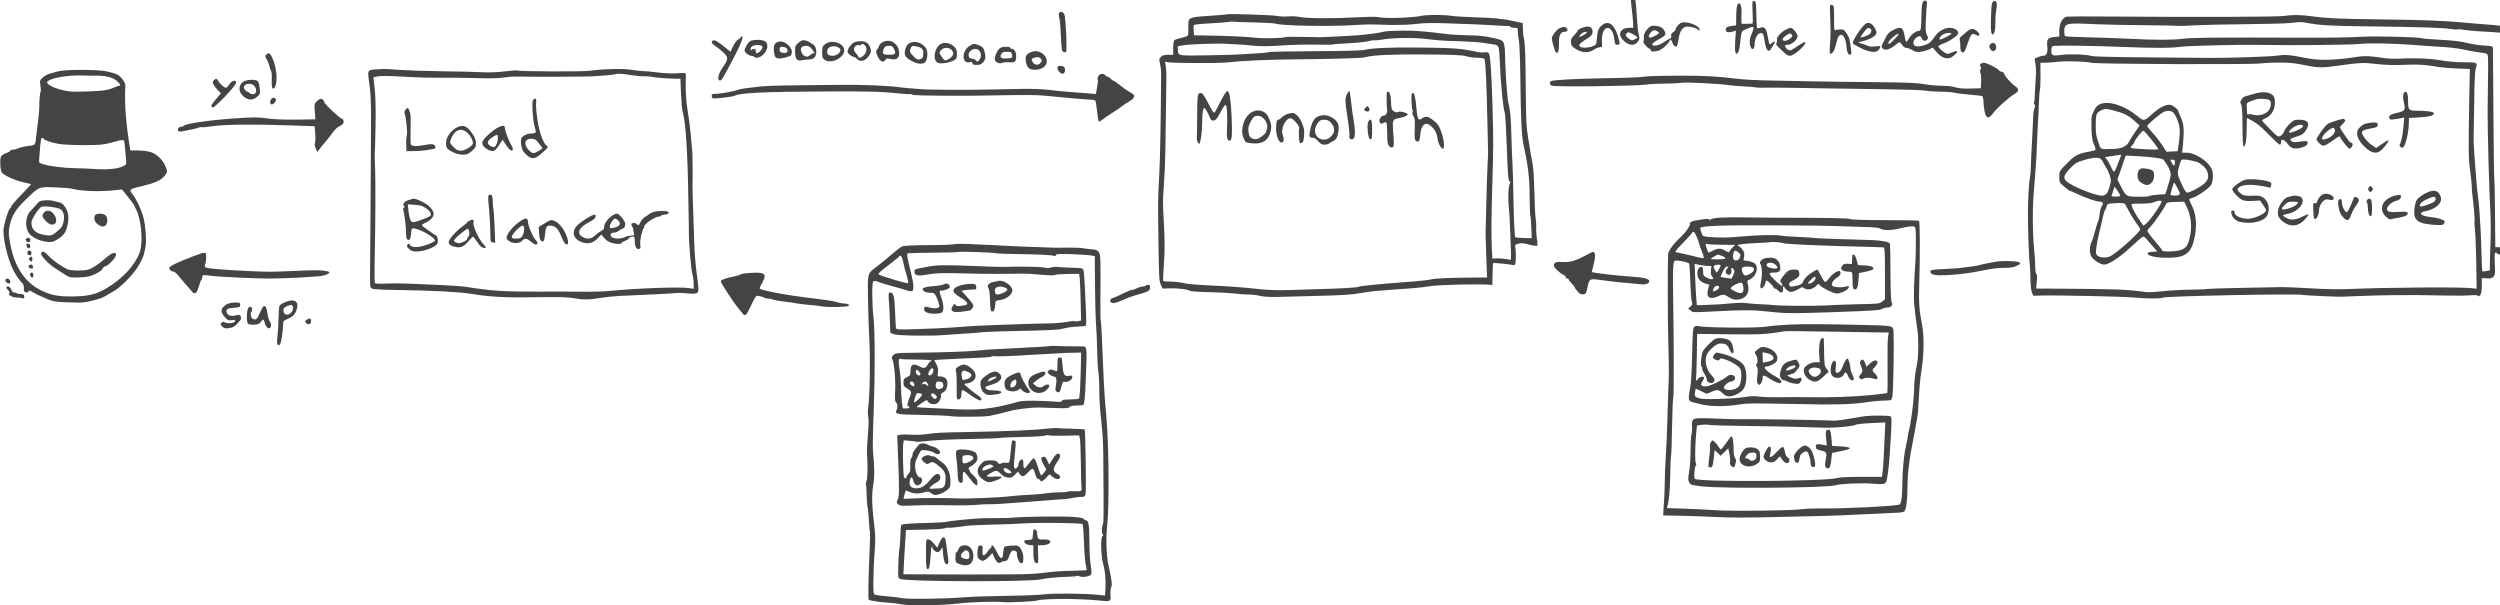 <?xml version="1.0" standalone="no"?>
<!DOCTYPE svg PUBLIC "-//W3C//DTD SVG 20010904//EN"
 "http://www.w3.org/TR/2001/REC-SVG-20010904/DTD/svg10.dtd">
<svg version="1.0" xmlns="http://www.w3.org/2000/svg"
 width="1651.719pt" height="400pt" viewBox="0 0 1651.719 400"
 preserveAspectRatio="xMidYMid meet">
<g transform="translate(-24.143,417.017) scale(0.066,-0.066)"
fill="#444444" stroke="none">
<path d="M16701 6346 c-10 -12 -11 -34 -2 -103 6 -48 12 -114 14 -145 l3 -58
-42 0 c-83 0 -117 -60 -67 -116 56 -63 119 -72 154 -23 19 28 20 35 10 67 -7
21 -16 111 -21 201 -7 116 -13 169 -23 178 -12 12 -16 12 -26 -1z m27 -379
c17 -10 32 -21 32 -23 0 -2 -14 -10 -30 -19 -28 -15 -32 -14 -60 7 -32 23 -37
37 -19 55 13 13 28 9 77 -20z"/>
<path d="M19618 6302 c-12 -13 -16 -45 -18 -140 -1 -132 -5 -152 -25 -152 -28
0 -81 -40 -99 -75 -11 -19 -22 -35 -26 -35 -4 0 -11 17 -14 38 -14 79 -26 102
-52 102 -30 0 -93 -31 -115 -56 -15 -18 -32 -48 -59 -106 -11 -22 -11 -30 0
-43 22 -26 71 -15 124 29 47 38 49 39 62 20 25 -36 35 -44 53 -44 11 0 38 -11
60 -23 35 -20 49 -23 90 -16 27 4 64 15 81 24 l33 17 38 -44 c48 -57 102 -77
145 -55 35 18 70 55 60 64 -3 4 -22 -1 -41 -10 -20 -9 -44 -17 -55 -17 -22 0
-90 56 -90 74 0 6 21 19 48 28 64 23 146 79 150 102 6 29 -36 56 -86 56 -48 0
-109 -33 -139 -75 -50 -71 -66 -85 -118 -100 -70 -21 -105 -12 -105 25 0 19 9
36 27 50 31 24 44 22 58 -8 11 -25 37 -29 54 -8 10 11 9 21 -4 45 -13 26 -15
53 -10 159 3 70 8 137 10 148 7 32 -18 49 -37 26z m282 -321 c0 -10 -110 -64
-116 -58 -10 9 10 39 35 52 29 16 81 20 81 6z m-530 -8 c0 -10 -82 -93 -92
-93 -21 0 -4 32 34 64 40 35 58 44 58 29z"/>
<path d="M17909 6301 c-2 -6 -2 -56 1 -112 3 -55 3 -103 1 -105 -2 -2 -28 -4
-58 -4 l-53 0 -2 38 c-1 20 0 58 1 84 2 25 -3 56 -9 68 -11 20 -14 21 -27 7
-11 -11 -15 -40 -17 -113 l-1 -99 -43 -6 c-49 -6 -65 -19 -60 -45 4 -20 34
-24 77 -10 l24 8 -7 -103 c-7 -113 2 -150 28 -116 8 11 17 49 21 85 12 130 11
128 65 151 78 34 85 27 50 -50 -22 -50 -25 -96 -8 -133 9 -20 14 -23 25 -15 7
6 13 23 13 38 0 51 20 102 46 113 30 14 41 4 49 -42 16 -103 27 -131 52 -130
11 1 62 87 55 94 -3 4 -16 -4 -28 -15 -27 -25 -25 -27 -44 70 -15 85 -34 100
-92 76 -16 -6 -18 5 -20 131 -3 120 -5 139 -19 142 -10 2 -19 -2 -20 -7z"/>
<path d="M20313 6298 c-11 -19 -12 -31 -17 -168 -5 -135 5 -180 30 -145 9 13
14 49 14 109 0 50 5 109 10 131 5 22 7 50 3 63 -6 24 -27 29 -40 10z"/>
<path d="M18687 6263 c-3 -5 -4 -39 -2 -78 7 -161 7 -215 0 -307 -5 -60 -4
-98 2 -98 24 0 43 31 58 94 17 76 28 96 55 96 21 0 47 -60 49 -113 2 -51 17
-87 36 -87 14 0 16 8 11 48 -10 98 -19 128 -45 167 -23 34 -32 40 -62 39 -19
0 -41 -4 -49 -7 -13 -6 -15 8 -14 100 1 60 -1 118 -3 131 -5 21 -27 30 -36 15z"/>
<path d="M10967 6186 c-3 -8 -2 -30 3 -48 6 -18 12 -93 15 -168 4 -74 8 -142
11 -152 6 -19 26 -29 41 -20 13 9 -2 337 -16 375 -11 29 -45 37 -54 13z"/>
<path d="M12648 6175 c-2 -2 -82 -9 -178 -15 -213 -15 -211 -14 -208 -115 1
-39 -1 -76 -5 -81 -3 -6 -32 -17 -64 -24 -32 -7 -64 -18 -70 -23 -8 -6 -13
-35 -13 -78 l0 -69 -50 0 c-37 0 -57 -5 -72 -20 -20 -18 -21 -24 -10 -68 6
-26 12 -72 11 -102 -2 -436 -10 -872 -19 -1020 -13 -224 -14 -252 -7 -700 4
-314 7 -359 23 -392 l17 -38 76 2 c85 2 179 -10 199 -25 7 -5 90 -11 187 -13
96 -2 211 -8 257 -14 45 -5 110 -10 145 -10 34 0 86 -6 115 -14 34 -8 94 -12
168 -10 63 2 219 6 345 9 309 7 394 12 500 31 50 8 110 17 135 19 25 2 106 8
180 14 74 5 169 12 210 15 41 3 116 12 165 20 81 14 487 23 590 14 l30 -3 2
109 c1 60 4 110 5 111 5 5 175 -13 196 -19 15 -5 22 -2 26 11 8 27 8 134 1
165 -6 24 -4 27 30 37 28 8 52 6 108 -9 40 -11 76 -15 80 -11 5 5 4 35 -2 67
-5 33 -9 82 -7 109 2 28 -1 73 -6 101 -5 28 -10 145 -12 260 -3 115 -10 236
-16 269 -14 70 -22 116 -48 280 -16 96 -20 178 -22 410 -2 392 -7 532 -19 580
-6 22 -11 65 -11 96 l0 56 -82 18 c-46 11 -97 20 -114 21 -16 0 -46 4 -65 8
-20 3 -116 9 -215 11 -98 3 -206 10 -239 15 -75 12 -247 12 -300 0 -93 -21
-376 -29 -438 -12 -14 4 -100 3 -189 -2 -246 -14 -513 -13 -588 2 -37 7 -89
10 -121 6 -30 -3 -80 -1 -110 5 -51 10 -492 24 -501 16z m270 -81 c108 -2 208
-8 222 -13 52 -20 524 -29 760 -15 74 5 158 8 185 8 28 -1 118 -3 200 -5 86
-2 197 2 260 10 79 10 164 11 300 6 105 -4 233 -8 285 -10 52 -2 147 -7 210
-11 63 -4 120 -7 127 -6 6 2 14 -2 18 -8 3 -5 22 -10 41 -10 33 0 34 -1 34
-42 1 -24 5 -63 11 -88 5 -25 12 -189 14 -365 5 -430 13 -587 31 -670 47 -217
62 -341 62 -523 1 -101 4 -187 7 -192 3 -5 7 -58 10 -118 l4 -108 -80 2 c-44
1 -82 4 -84 6 -8 7 -16 199 -20 433 -2 132 -6 274 -9 315 -3 41 -8 166 -11
277 -2 120 -10 228 -18 265 -8 35 -15 70 -16 78 -1 8 -6 62 -12 120 -6 58 -12
177 -15 265 -6 229 1 215 -125 244 -77 18 -140 24 -245 26 -77 2 -161 6 -185
9 -259 32 -344 39 -477 38 -84 -1 -167 -5 -185 -11 -37 -11 -161 -28 -262 -36
-102 -7 -335 -19 -370 -19 -16 1 -101 2 -187 3 -86 2 -161 1 -165 -2 -19 -11
-226 -16 -291 -7 -72 10 -291 20 -505 23 l-119 2 -3 52 c-4 52 -4 52 28 57 18
3 84 8 147 11 63 3 138 9 165 13 28 5 54 6 59 4 4 -3 96 -6 204 -8z m1717
-165 c132 -16 194 -20 355 -24 80 -2 179 -9 220 -15 41 -6 89 -13 105 -16 58
-9 58 -8 66 -201 8 -202 34 -454 48 -481 5 -10 14 -160 20 -333 11 -313 15
-359 33 -359 5 0 3 -10 -3 -22 -15 -27 -19 -162 -8 -245 4 -32 10 -140 13
-240 3 -99 6 -185 7 -190 1 -4 1 -25 0 -47 l-1 -39 -47 8 c-27 5 -68 8 -93 7
l-45 -2 -5 98 c-7 135 -5 312 4 627 12 376 12 461 3 785 -11 360 -22 527 -38
546 -8 10 -22 12 -44 8 -18 -3 -61 1 -96 9 -127 30 -224 37 -599 40 -253 2
-432 -6 -508 -24 -30 -7 -211 -12 -497 -13 -247 -1 -456 -5 -463 -10 -7 -4
-61 -10 -120 -12 -59 -3 -125 -7 -147 -9 -22 -3 -169 -7 -326 -10 -316 -6
-310 -7 -312 57 l-2 33 70 12 c51 9 351 19 415 13 3 0 46 -2 95 -5 50 -2 113
-7 140 -10 86 -11 176 -12 300 -3 131 9 264 12 422 9 56 -2 106 0 110 2 5 3
73 8 153 12 80 4 169 13 198 20 30 8 59 12 65 10 7 -3 48 2 92 9 99 17 300 19
420 5z m410 -174 c28 -8 78 -15 112 -15 34 0 65 -5 69 -11 10 -17 23 -287 29
-617 3 -167 6 -306 7 -310 1 -4 -1 -63 -5 -132 -4 -69 -10 -251 -13 -405 -4
-154 -7 -287 -7 -295 0 -8 3 -108 7 -222 l8 -208 -113 0 c-246 -1 -406 -8
-444 -18 -22 -6 -107 -16 -190 -22 -339 -25 -527 -44 -542 -53 -11 -7 -176
-17 -373 -22 -80 -2 -221 -7 -315 -10 -135 -4 -209 -1 -360 15 -104 12 -291
25 -415 30 -138 6 -245 15 -277 23 -28 8 -86 15 -129 16 -43 1 -79 3 -82 6 -5
5 -4 47 6 190 9 121 8 208 -3 425 -9 178 -9 181 -1 305 3 55 9 143 12 195 3
52 8 268 10 480 3 212 6 412 6 445 1 33 -2 82 -6 108 l-8 48 33 -6 c54 -9 496
-11 579 -2 165 18 441 30 745 32 336 3 625 12 647 20 63 22 266 31 618 28 274
-2 355 -6 395 -18z"/>
<path d="M12608 5348 c-19 -35 -45 -84 -57 -110 -13 -27 -27 -48 -31 -48 -5 0
-17 15 -27 34 -10 19 -33 62 -51 96 -35 65 -53 80 -77 60 -11 -9 -14 -50 -15
-203 0 -106 -2 -208 -3 -227 -4 -33 10 -70 24 -70 12 0 29 123 29 206 0 94 9
156 22 152 10 -4 38 -53 57 -100 12 -32 40 -36 64 -10 9 10 31 47 49 82 18 34
38 61 43 59 14 -5 20 -128 13 -259 -4 -69 4 -100 27 -100 23 0 27 54 20 233
-7 172 -21 257 -41 264 -7 2 -27 -24 -46 -59z"/>
<path d="M13851 5379 c-23 -38 -22 -72 10 -277 10 -68 16 -133 13 -146 -6 -27
20 -43 42 -25 16 13 18 89 3 164 -9 48 -23 153 -35 260 -3 27 -7 51 -9 53 -2
2 -13 -11 -24 -29z"/>
<path d="M14249 5398 c-4 -24 -3 -151 2 -175 7 -32 -12 -63 -38 -63 -20 0 -45
-38 -38 -59 7 -23 17 -26 45 -11 28 15 32 2 32 -111 1 -79 4 -105 18 -121 11
-14 23 -19 33 -15 19 7 20 25 8 171 -7 101 -3 111 57 122 51 8 93 27 89 39 -5
15 -80 34 -93 23 -18 -13 -61 8 -67 34 -4 13 -7 47 -7 76 0 54 -13 92 -30 92
-6 0 -10 -1 -11 -2z"/>
<path d="M14498 5378 c-7 -19 -1 -140 7 -160 4 -9 4 -22 0 -27 -3 -6 1 -22 10
-35 13 -20 16 -46 13 -132 -3 -92 -1 -108 14 -117 26 -17 37 1 42 64 7 98 52
135 106 86 40 -35 59 -71 66 -126 6 -49 35 -101 55 -101 19 0 9 100 -18 170
-22 60 -34 78 -75 111 -53 42 -82 48 -114 24 -40 -30 -50 -14 -60 106 -8 90
-18 142 -30 146 -7 2 -14 -2 -16 -9z"/>
<path d="M14035 5240 c-16 -18 -17 -23 -5 -30 34 -22 59 3 36 35 -11 15 -13
15 -31 -5z"/>
<path d="M12918 5206 c-69 -25 -116 -107 -118 -204 0 -37 22 -96 40 -107 7 -4
37 -10 67 -12 97 -9 158 33 178 119 12 55 8 81 -23 146 -25 54 -87 78 -144 58z
m87 -64 c37 -33 55 -78 44 -114 -12 -44 -18 -51 -63 -82 -28 -19 -46 -24 -65
-20 -40 10 -49 22 -57 71 -5 36 -2 55 17 95 13 27 30 53 39 58 24 15 63 11 85
-8z"/>
<path d="M13262 5180 c-19 -4 -46 -20 -61 -34 -15 -14 -32 -26 -38 -26 -17 0
-23 -26 -23 -93 1 -68 25 -130 52 -135 22 -4 31 28 18 62 -14 39 -12 78 6 116
25 49 48 68 75 63 25 -5 87 -80 80 -98 -7 -19 -2 -138 7 -147 4 -4 15 -2 25 4
16 13 25 100 14 143 -14 54 -42 108 -69 130 -32 27 -35 27 -86 15z"/>
<path d="M13571 5157 c-46 -16 -69 -50 -87 -127 -17 -75 -14 -90 21 -90 17 0
36 -12 56 -35 24 -27 39 -35 64 -35 19 0 40 6 47 13 7 7 25 18 41 24 30 14 42
37 52 105 9 57 -11 98 -61 127 -46 28 -89 33 -133 18z m120 -69 c39 -43 40
-94 3 -131 -32 -33 -57 -41 -99 -33 -56 11 -84 83 -52 139 26 47 40 57 79 57
31 0 45 -6 69 -32z"/>
<path d="M14063 5101 c-15 -24 -5 -157 13 -171 22 -19 27 6 25 123 -1 70 -14
86 -38 48z"/>
<path d="M23230 6159 c-66 -10 -841 -13 -1750 -6 -217 2 -408 1 -423 -1 -44
-7 -77 -67 -77 -141 l0 -58 -50 -5 c-66 -7 -78 -23 -70 -94 7 -61 -7 -94 -41
-94 -11 0 -35 -6 -53 -14 l-33 -14 9 -58 c5 -33 7 -88 3 -124 -3 -36 -7 -107
-9 -157 -1 -51 -5 -96 -9 -99 -4 -4 -2 -13 4 -21 8 -9 8 -21 1 -40 -6 -16 -11
-35 -11 -43 -1 -8 -3 -58 -5 -110 -2 -52 -7 -149 -11 -215 -4 -66 -8 -158 -9
-205 -1 -47 -5 -98 -9 -115 -11 -52 -21 -225 -21 -380 0 -157 13 -485 19 -496
2 -3 5 -59 6 -125 1 -75 6 -131 15 -152 l14 -34 82 2 c173 4 823 -10 925 -20
132 -12 269 -13 291 -1 31 16 1377 42 1401 27 6 -4 345 -20 391 -18 8 0 74 3
145 6 252 11 573 14 815 7 135 -3 279 -3 320 1 53 4 77 3 82 -5 5 -8 12 -6 22
8 11 14 15 44 16 95 l0 75 49 -3 c39 -3 52 0 67 16 17 18 18 33 14 131 -4 82
-2 111 7 111 6 0 15 -4 18 -10 14 -23 141 -4 165 25 8 10 9 19 0 34 -20 38
-23 170 -6 268 21 116 24 590 6 858 -6 99 -10 236 -9 305 1 69 2 208 0 310 -1
148 5 392 12 420 0 3 -2 14 -6 26 -7 19 -20 23 -110 32 -56 7 -131 14 -167 16
-36 2 -137 11 -225 19 -190 18 -411 27 -865 32 -384 4 -514 11 -656 31 -111
15 -189 16 -274 3z m225 -69 c133 -25 238 -31 580 -35 525 -6 791 -14 859 -26
32 -6 65 -8 72 -5 8 3 36 1 64 -4 27 -5 102 -12 168 -16 65 -3 152 -9 193 -12
l74 -7 2 -470 c1 -258 3 -481 3 -495 15 -235 20 -334 20 -430 2 -302 -1 -410
-16 -490 -10 -49 -14 -111 -11 -147 2 -34 2 -73 0 -88 -5 -25 -8 -26 -62 -23
l-56 3 -3 315 c-1 173 -4 338 -7 365 -3 28 -7 327 -9 665 -2 338 -5 627 -5
641 -1 26 -2 26 -93 32 -51 3 -129 15 -173 27 -54 14 -137 24 -258 30 -99 6
-182 12 -186 15 -22 13 -478 24 -611 15 -80 -6 -327 -10 -550 -9 -939 3 -1132
2 -1235 -11 -109 -13 -270 -13 -520 0 -115 5 -309 13 -429 15 -120 3 -223 8
-228 11 -4 3 -8 25 -8 49 0 82 16 86 313 71 71 -4 289 -8 485 -10 196 -2 362
-5 367 -7 6 -1 71 1 145 6 74 4 299 9 500 11 201 2 403 7 450 12 115 12 109
12 165 2z m1065 -221 c63 -6 185 -14 270 -19 90 -5 191 -16 240 -28 47 -11
114 -23 150 -27 36 -4 72 -11 80 -15 13 -7 15 -41 12 -232 -2 -122 -4 -277 -4
-343 -2 -172 17 -855 27 -995 5 -62 5 -304 0 -365 -1 -22 -3 -83 -4 -136 l-1
-97 -36 -7 c-20 -3 -38 -5 -39 -3 -2 2 -6 91 -9 198 -3 107 -8 227 -11 265 -3
39 -7 102 -9 140 -2 39 -9 106 -15 150 -6 44 -13 116 -16 160 -3 44 -11 148
-18 230 -7 83 -11 177 -9 210 1 33 4 191 6 350 2 197 7 302 15 328 20 61 18
62 -120 62 -79 0 -164 8 -234 20 -108 19 -256 25 -425 16 -41 -2 -106 1 -145
7 -125 20 -189 23 -260 12 -211 -34 -374 -39 -494 -16 -207 39 -215 39 -328
26 -85 -10 -484 -23 -668 -21 -16 0 -281 2 -588 5 -337 2 -569 8 -585 14 -41
16 -220 22 -297 11 -91 -13 -105 -7 -105 41 0 21 5 42 12 46 16 10 375 6 723
-8 301 -12 459 -12 570 3 82 10 576 22 785 18 307 -6 909 0 990 9 93 11 359 6
540 -9z m-3220 -179 c47 -13 1563 -20 1690 -7 145 14 296 12 385 -5 204 -41
218 -41 390 -18 227 32 257 33 380 19 113 -13 184 -14 340 -8 91 4 194 -4 288
-23 29 -5 112 -12 185 -15 l132 -5 -6 -301 c-9 -515 -8 -605 10 -727 9 -63 15
-128 15 -145 -1 -16 1 -48 4 -70 14 -97 28 -267 24 -280 -3 -7 -2 -42 3 -77 5
-35 11 -184 14 -332 l4 -268 -51 6 c-110 13 -883 7 -1227 -9 -103 -4 -230 -2
-380 7 -124 8 -272 14 -330 12 -58 -1 -239 -5 -403 -8 -164 -3 -302 -8 -306
-10 -4 -3 -79 -6 -167 -7 -87 -1 -215 -8 -284 -16 -69 -8 -143 -12 -165 -8
-198 27 -278 30 -889 34 l-208 1 7 69 c5 46 3 71 -4 75 -6 4 -11 33 -11 64 0
31 -4 104 -10 162 -20 218 -20 446 0 660 10 113 22 286 25 385 4 99 8 200 10
225 3 25 7 112 10 194 3 82 8 153 12 159 3 5 5 68 5 138 l-1 129 57 1 c31 1
84 5 117 9 73 10 287 4 335 -10z"/>
<path d="M22915 5375 c-44 -13 -83 -24 -86 -25 -4 0 -14 -12 -24 -26 -15 -23
-15 -30 -4 -53 9 -18 13 -82 13 -220 1 -134 4 -195 12 -198 18 -6 31 74 30
184 0 57 1 102 4 100 92 -46 125 -72 214 -163 56 -57 107 -104 114 -104 7 0
12 11 12 25 0 38 30 31 64 -15 21 -28 40 -42 63 -46 44 -8 121 14 134 38 17
33 -1 40 -70 29 -47 -8 -68 -7 -82 2 -29 18 -19 28 49 49 50 15 67 26 87 56
49 72 28 112 -60 112 -52 0 -59 -3 -101 -43 -24 -24 -48 -56 -53 -73 -4 -16
-20 -36 -34 -44 -27 -15 -28 -14 -107 65 -44 44 -80 83 -80 88 0 4 12 12 27
18 65 24 106 94 101 171 -2 41 -8 55 -28 69 -41 31 -105 32 -195 4z m170 -59
c23 -17 15 -79 -15 -111 -31 -33 -99 -50 -143 -36 -18 6 -41 9 -50 5 -13 -5
-17 0 -18 22 0 16 -1 44 -2 62 -2 33 2 36 93 66 32 10 117 5 135 -8z m335
-261 c0 -9 -24 -26 -56 -40 -83 -37 -108 -31 -61 13 41 39 117 56 117 27z"/>
<path d="M24424 5375 c-3 -14 -3 -39 0 -55 3 -17 9 -44 12 -60 9 -41 -7 -57
-70 -70 -66 -13 -92 -31 -83 -55 6 -14 15 -16 55 -10 26 3 58 9 71 12 l24 6
-7 -84 c-7 -88 -23 -167 -37 -185 -9 -12 8 -34 26 -34 27 0 65 151 65 258 l0
39 98 6 c104 6 152 18 152 40 0 17 -62 27 -167 27 -85 0 -91 6 -91 96 0 63 -9
94 -27 94 -8 0 -17 -11 -21 -25z"/>
<path d="M21382 5273 c-21 -10 -40 -30 -49 -52 -9 -20 -20 -46 -26 -58 -5 -12
-7 -70 -5 -135 4 -86 10 -124 26 -158 12 -25 18 -48 13 -53 -4 -4 -35 -12 -70
-18 -105 -19 -140 -38 -218 -120 -73 -75 -73 -76 -73 -131 0 -55 1 -57 49 -97
27 -23 51 -41 54 -41 3 0 38 -15 79 -34 91 -42 190 -76 222 -76 34 0 41 -16
21 -46 -9 -14 -19 -51 -22 -82 -3 -32 -9 -61 -14 -67 -4 -5 -17 -48 -29 -94
-12 -47 -28 -98 -37 -114 -23 -46 -22 -120 3 -154 25 -34 90 -73 122 -73 54 0
169 79 314 217 36 34 72 63 80 63 7 0 22 -12 33 -26 11 -14 39 -48 63 -74 l44
-49 -49 -3 c-34 -2 -48 -7 -48 -18 0 -22 79 -41 180 -42 203 -4 263 44 295
232 18 107 7 210 -30 285 -17 33 -30 63 -30 67 0 4 18 12 39 18 38 10 137 77
174 118 24 26 33 109 17 158 -27 80 -165 174 -257 174 l-43 0 8 78 c14 149 9
212 -21 275 -15 32 -27 62 -27 66 0 16 -61 61 -82 61 -47 0 -100 -26 -159 -77
-107 -94 -98 -92 -171 -33 -130 106 -292 155 -376 113z m152 -63 c97 -26 137
-46 200 -103 l50 -44 -50 -74 c-27 -40 -54 -83 -59 -94 -21 -41 -74 -65 -146
-67 -148 -4 -130 -12 -158 67 -21 57 -26 89 -26 171 0 111 6 127 60 150 39 17
39 17 129 -6z m578 -11 c26 -14 66 -104 73 -166 3 -26 0 -88 -7 -138 l-13 -90
-56 -3 -56 -3 -42 66 c-24 36 -67 92 -97 124 -30 32 -54 63 -54 68 0 15 145
137 172 144 36 11 57 10 80 -2z m-256 -222 c64 -75 114 -142 114 -153 0 -9
-263 5 -272 14 -5 5 1 17 12 27 11 10 20 22 20 27 0 18 77 118 91 118 4 0 20
-15 35 -33z m-256 -210 c0 -3 -32 -86 -51 -134 -7 -18 -17 -33 -22 -33 -4 0
-18 21 -29 48 -11 26 -30 58 -40 72 l-20 25 68 11 c79 13 94 15 94 11z m353
-29 c61 -9 71 -13 87 -42 10 -17 22 -35 27 -41 4 -5 14 -27 21 -47 14 -39 13
-43 -33 -193 l-13 -40 -73 -5 c-41 -3 -80 -9 -88 -14 -7 -5 -59 -8 -115 -7
-116 1 -117 2 -174 113 l-30 59 42 120 41 120 120 -6 c66 -3 151 -11 188 -17z
m-550 -18 c9 -11 17 -24 17 -28 0 -4 11 -23 24 -43 14 -20 32 -58 41 -86 15
-47 15 -54 0 -109 -21 -73 -39 -94 -80 -94 -68 0 -299 94 -352 143 -37 33 -29
63 35 129 52 54 66 62 137 83 102 30 155 32 178 5z m944 -19 c44 -12 99 -58
113 -97 20 -51 12 -85 -27 -122 -38 -35 -145 -92 -173 -92 -8 0 -28 27 -44 63
-55 116 -57 124 -39 191 9 34 20 66 25 72 8 12 69 5 145 -15z m-209 -11 c-1
-16 -5 -30 -9 -30 -5 0 -15 14 -24 30 -15 29 -15 30 9 30 21 0 25 -5 24 -30z
m8 -223 c6 -12 19 -37 29 -56 15 -28 15 -35 4 -42 -22 -14 -92 -11 -86 4 2 6
10 36 17 65 8 28 16 52 19 52 3 0 11 -10 17 -23z m-582 -60 c14 -21 26 -42 26
-47 0 -6 -21 -10 -46 -10 -25 0 -43 3 -41 8 3 4 10 27 17 51 6 23 13 41 15 39
2 -2 15 -20 29 -41z m440 -105 c8 -13 -115 -192 -150 -219 l-32 -24 -40 59
c-43 63 -66 104 -76 140 -7 22 -6 22 92 22 65 0 111 5 133 15 39 16 65 19 73
7z m245 -40 c53 -104 64 -216 34 -336 -20 -77 -42 -101 -109 -116 -55 -13
-164 -12 -164 1 0 5 -27 41 -60 79 -33 39 -67 81 -76 95 -17 25 -16 27 18 63
44 47 135 179 157 227 7 17 20 20 95 22 l86 3 19 -38z m-604 3 c36 -71 92
-165 117 -195 15 -19 28 -41 28 -49 0 -26 -226 -229 -296 -266 -38 -20 -100
-19 -128 2 -20 15 -21 22 -15 82 4 36 17 104 29 151 12 47 28 113 35 148 7 34
17 68 22 75 6 6 13 24 17 39 6 25 11 27 64 31 96 6 116 4 127 -18z"/>
<path d="M21803 4632 c-44 -7 -55 -102 -15 -133 55 -44 94 -43 126 3 20 29 21
92 1 108 -18 15 -80 27 -112 22z"/>
<path d="M23753 5111 c-34 -10 -73 -25 -87 -34 -21 -14 -76 -86 -109 -144 -11
-18 41 -73 68 -73 13 0 54 23 92 51 37 28 69 47 71 41 9 -27 85 -122 97 -122
17 0 38 36 30 50 -3 6 -12 10 -18 10 -11 0 -107 140 -107 155 0 4 14 20 31 37
23 24 27 33 17 39 -16 11 -10 11 -85 -10z m-16 -87 c10 -26 -14 -62 -56 -84
-70 -35 -92 -20 -49 35 20 26 75 65 91 65 4 0 10 -7 14 -16z"/>
<path d="M24089 5089 c-55 -8 -76 -18 -108 -53 -35 -37 -23 -99 30 -160 80
-91 145 -109 198 -56 39 40 72 86 65 93 -3 3 -32 -13 -64 -36 l-59 -40 -42 29
c-47 32 -99 98 -99 124 0 21 17 29 95 44 49 9 61 15 63 32 4 26 -17 32 -79 23z"/>
<path d="M22845 4520 c-39 -8 -129 -72 -133 -93 -4 -20 59 -90 98 -109 22 -11
53 -14 105 -11 l74 4 30 -42 c17 -23 31 -48 31 -55 0 -33 -121 -88 -189 -86
-73 3 -137 38 -126 70 3 7 -4 12 -17 12 -18 0 -20 -4 -14 -32 7 -38 46 -73 89
-82 103 -21 215 1 258 50 27 30 34 99 15 139 -26 54 -62 77 -121 75 -104 -5
-124 -1 -157 29 -27 24 -30 31 -19 44 23 29 79 40 165 33 44 -4 98 -12 119
-18 42 -13 46 -11 49 22 3 22 -3 26 -47 37 -61 16 -170 22 -210 13z"/>
<path d="M24080 4445 c-9 -11 -11 -22 -4 -32 13 -21 25 -21 38 -1 8 14 7 21
-5 33 -14 15 -17 15 -29 0z"/>
<path d="M24675 4397 c-54 -22 -105 -59 -120 -86 -7 -15 -17 -55 -20 -88 -13
-111 35 -146 208 -156 69 -4 79 -2 88 15 6 11 9 21 7 23 -20 18 -77 35 -136
40 -106 11 -137 44 -55 60 104 19 174 86 151 145 -22 58 -58 72 -123 47z m72
-64 c4 -10 -2 -23 -15 -34 -25 -19 -129 -55 -138 -46 -16 16 12 47 64 70 68
31 81 32 89 10z"/>
<path d="M23595 4356 c-13 -13 -27 -36 -31 -50 -5 -20 -11 -25 -25 -21 -17 6
-19 0 -16 -74 1 -53 6 -82 14 -85 17 -7 43 45 43 84 0 38 23 84 51 103 15 11
29 13 52 6 53 -15 62 26 11 50 -39 17 -73 13 -99 -13z"/>
<path d="M24344 4361 c-125 -30 -173 -130 -99 -207 22 -22 41 -34 52 -31 10 3
48 11 85 17 68 12 96 29 83 51 -5 8 -32 10 -88 6 -85 -7 -117 2 -117 31 0 25
49 69 85 78 39 9 55 22 55 45 0 20 -7 21 -56 10z"/>
<path d="M23305 4355 c-5 -2 -22 -6 -36 -9 -36 -8 -88 -77 -98 -129 -10 -53 3
-82 51 -119 72 -55 148 -48 213 20 24 25 42 49 39 54 -3 4 -30 -6 -61 -22 -64
-34 -117 -38 -162 -12 -17 9 -31 20 -31 24 0 4 25 12 56 18 98 21 171 113 128
162 -16 16 -68 23 -99 13z m65 -63 c0 -17 -39 -44 -86 -58 -82 -25 -96 -14
-45 37 25 24 37 29 80 29 28 0 51 -4 51 -8z"/>
<path d="M23921 4318 c-32 -78 -51 -117 -61 -123 -15 -9 -50 55 -50 92 0 35
-9 46 -29 33 -10 -6 -12 -21 -7 -61 8 -61 24 -95 60 -128 32 -30 48 -20 72 47
9 26 30 64 46 84 33 43 35 63 9 78 -26 13 -24 14 -40 -22z"/>
<path d="M24062 4317 c-7 -8 -7 -18 -2 -27 6 -8 10 -36 10 -61 0 -49 21 -91
35 -69 8 14 8 125 -1 152 -6 21 -27 23 -42 5z"/>
<path d="M17203 6093 c-24 -5 -63 -47 -63 -68 0 -7 -11 -20 -25 -29 -19 -12
-24 -23 -20 -37 4 -13 1 -21 -12 -26 -10 -4 -40 -22 -67 -40 -49 -33 -105 -42
-112 -18 -2 6 28 28 67 50 64 36 70 41 64 65 -10 37 -32 57 -73 66 -52 10 -74
6 -98 -20 -32 -33 -46 -64 -43 -94 2 -15 0 -32 -4 -39 -8 -12 47 -73 64 -73 5
0 9 -7 9 -15 0 -12 10 -14 47 -10 27 3 49 9 51 15 2 5 8 10 14 10 11 0 78 69
78 81 0 20 20 7 26 -16 8 -32 31 -52 45 -38 6 6 14 39 19 74 10 70 34 110 71
119 30 8 99 -8 122 -28 15 -14 17 -13 17 1 0 36 -118 83 -177 70z m-235 -96
c10 -8 6 -14 -18 -28 -72 -44 -103 -31 -59 25 21 27 46 28 77 3z"/>
<path d="M16406 6069 c-37 -29 -48 -55 -53 -119 -2 -30 -6 -61 -8 -68 -12 -35
-141 -56 -165 -28 -13 17 -4 27 75 79 40 26 51 38 53 64 4 41 -26 64 -71 53
-38 -8 -77 -28 -77 -38 0 -4 -16 -24 -36 -46 -29 -31 -35 -45 -32 -74 3 -31
10 -40 50 -65 63 -39 130 -41 179 -6 19 13 45 24 59 24 24 0 25 2 22 59 -9
165 105 185 124 22 6 -50 9 -56 30 -56 29 0 30 10 4 92 -35 113 -94 154 -154
107z m-156 -76 c0 -10 -57 -43 -73 -43 -6 0 0 11 13 25 22 23 60 34 60 18z"/>
<path d="M19038 6078 c-42 -33 -132 -172 -125 -192 3 -8 40 -30 82 -50 92 -44
155 -49 179 -14 25 35 20 39 -35 32 -30 -4 -59 -2 -72 4 -12 6 -40 16 -62 23
l-40 12 61 17 c70 19 124 53 124 80 0 24 -24 68 -46 85 -24 18 -45 19 -66 3z
m60 -64 c2 -11 -5 -27 -15 -36 -18 -16 -93 -41 -93 -32 0 7 53 78 65 86 17 13
40 4 43 -18z"/>
<path d="M15978 6036 c-28 -12 -78 -77 -78 -101 0 -25 30 -129 40 -139 21 -21
34 13 32 84 -4 79 15 120 54 120 29 0 40 16 24 35 -15 18 -35 18 -72 1z"/>
<path d="M18239 6020 c-45 -24 -92 -78 -85 -97 3 -8 2 -23 -4 -33 -10 -18 -9
-19 91 -112 11 -10 30 -18 43 -18 42 0 172 117 152 137 -3 4 -33 -12 -66 -34
-32 -23 -67 -44 -77 -47 -21 -6 -46 11 -56 37 -5 14 -1 17 26 17 37 0 97 52
97 85 0 26 -48 85 -68 85 -9 -1 -33 -10 -53 -20z m48 -86 c-31 -27 -77 -33
-77 -9 0 8 17 26 37 40 34 22 39 23 53 9 13 -14 12 -18 -13 -40z"/>
<path d="M20045 5994 c-22 -19 -46 -40 -53 -46 -8 -6 -11 -20 -8 -32 3 -11 6
-42 6 -67 0 -34 4 -49 17 -53 21 -8 27 1 59 97 27 81 44 98 75 79 44 -28 54 1
14 36 -35 31 -64 27 -110 -14z"/>
<path d="M7785 5949 c-6 -9 -20 -21 -32 -28 -13 -6 -34 -36 -49 -66 l-26 -55
-46 38 c-77 63 -109 82 -126 76 -27 -10 -18 -32 22 -58 21 -13 57 -42 80 -64
51 -49 50 -65 -9 -151 -42 -60 -56 -123 -29 -128 15 -3 24 9 85 122 98 180
146 286 143 309 -3 18 -5 19 -13 5z"/>
<path d="M7871 5904 c-21 -15 -51 -69 -51 -93 0 -18 43 -51 66 -51 13 0 26 -4
29 -10 11 -18 53 -11 83 15 58 49 67 126 16 145 -40 15 -117 12 -143 -6z m127
-57 c4 -19 -46 -70 -60 -61 -4 3 -8 17 -9 32 0 15 -3 21 -6 14 -2 -6 -9 -9
-15 -6 -6 4 -14 0 -19 -7 -6 -10 -9 -8 -9 9 0 27 30 42 80 39 25 -1 36 -7 38
-20z"/>
<path d="M8360 5891 c-33 -27 -35 -32 -35 -91 1 -71 20 -96 65 -85 14 3 34 6
45 6 61 1 83 10 95 40 17 40 3 100 -26 114 -12 6 -28 16 -35 22 -8 6 -28 14
-44 17 -24 5 -37 1 -65 -23z m134 -65 c27 -36 33 -52 16 -41 -5 3 -18 -3 -30
-15 -35 -35 -77 -19 -95 38 -9 31 10 52 50 52 25 0 38 -8 59 -34z"/>
<path d="M8165 5902 c-43 -9 -57 -33 -53 -89 6 -72 20 -86 77 -78 25 4 51 10
56 13 6 4 16 7 24 7 8 0 18 13 22 29 15 54 -67 130 -126 118z m75 -67 c19 -23
8 -50 -20 -47 -42 4 -50 10 -50 37 0 21 5 25 29 25 16 0 34 -7 41 -15z"/>
<path d="M8919 5895 c-32 -14 -69 -65 -69 -95 0 -15 42 -50 60 -50 8 0 23 -9
33 -20 26 -31 73 -26 107 11 15 17 30 43 33 58 5 27 -12 69 -37 90 -24 20 -87
23 -127 6z m105 -31 c24 -24 20 -68 -10 -98 -26 -25 -54 -35 -54 -17 0 4 -11
20 -25 35 -18 20 -23 34 -19 51 6 24 36 41 53 30 5 -3 12 -1 16 5 9 14 21 12
39 -6z"/>
<path d="M9198 5895 c-15 -8 -30 -25 -33 -37 -4 -13 -14 -30 -21 -39 -12 -14
-11 -22 6 -62 24 -54 57 -71 78 -39 11 17 19 19 43 12 66 -19 103 6 96 66 -10
92 -92 140 -169 99z m119 -71 c21 -42 10 -54 -49 -54 -56 0 -69 8 -62 39 10
40 23 51 60 51 29 0 37 -5 51 -36z"/>
<path d="M8625 5876 c-26 -21 -29 -29 -29 -81 0 -49 3 -59 24 -75 67 -51 213
29 196 106 -15 68 -130 98 -191 50z m142 -38 c33 -27 -13 -78 -68 -78 -43 0
-60 20 -50 60 10 37 82 49 118 18z"/>
<path d="M9470 5887 c-15 -7 -31 -29 -39 -53 -21 -60 -5 -93 63 -127 58 -30
102 -34 130 -14 27 20 34 108 12 142 -37 56 -111 80 -166 52z m123 -54 c13
-12 17 -28 15 -57 -3 -34 -8 -42 -30 -50 -24 -8 -32 -6 -58 20 -46 43 -52 59
-38 89 11 25 16 26 52 20 22 -3 49 -13 59 -22z"/>
<path d="M9773 5872 c-49 -38 -68 -137 -34 -171 16 -16 30 -19 77 -15 52 4
122 33 125 52 13 66 -1 104 -48 132 -42 24 -90 25 -120 2z m118 -53 c28 -28
21 -59 -20 -86 -41 -28 -49 -26 -78 17 -28 40 -28 45 -3 70 26 26 74 26 101
-1z"/>
<path d="M20292 5878 c-17 -17 -15 -38 4 -59 13 -14 21 -16 35 -8 32 16 19 79
-16 79 -6 0 -16 -5 -23 -12z"/>
<path d="M10073 5860 c-83 -50 -82 -185 1 -164 20 5 26 2 26 -10 0 -11 9 -16
28 -17 46 -2 56 1 80 27 25 28 28 58 11 115 -10 30 -20 41 -51 53 -49 20 -56
20 -95 -4z m89 -42 c27 -21 31 -70 8 -98 -19 -23 -21 -24 -33 -8 -7 9 -26 18
-42 20 -25 2 -30 8 -33 33 -4 47 62 82 100 53z"/>
<path d="M10365 5826 c-25 -25 -47 -89 -39 -110 9 -24 49 -39 71 -27 11 5 43
8 71 6 59 -4 69 4 70 59 2 41 -19 76 -45 76 -7 0 -13 5 -13 10 0 6 -20 10 -45
10 -35 0 -52 -6 -70 -24z m131 -51 c9 -34 1 -40 -57 -42 -55 -2 -68 11 -49 46
8 16 20 21 55 21 39 0 45 -3 51 -25z"/>
<path d="M10685 5796 c-48 -21 -58 -40 -50 -92 3 -25 15 -54 26 -65 26 -26
101 -26 144 1 101 63 -9 205 -120 156z m100 -66 c13 -14 13 -19 -1 -38 -21
-30 -59 -28 -80 4 -18 27 -12 39 21 46 35 7 45 5 60 -12z"/>
<path d="M3035 5774 c-19 -19 -19 -16 4 -56 10 -18 22 -49 26 -68 4 -19 11
-40 16 -45 4 -6 7 -43 5 -82 -3 -76 5 -106 24 -87 37 37 30 185 -11 286 -26
63 -41 75 -64 52z"/>
<path d="M20192 5678 c-8 -8 -8 -15 -1 -24 7 -9 7 -19 1 -31 -7 -11 -7 -24 -1
-35 6 -10 9 -49 7 -86 l-3 -67 -105 -3 c-74 -2 -119 2 -152 13 -27 9 -83 15
-135 15 -48 0 -126 7 -173 16 -66 12 -175 17 -480 20 -217 1 -525 6 -685 9
-159 3 -362 8 -450 9 -88 2 -201 9 -250 15 -219 26 -329 32 -571 32 -143 -1
-281 -3 -309 -5 -27 -3 -84 -7 -125 -11 -41 -3 -196 -8 -345 -10 -281 -5 -504
-17 -524 -29 -17 -11 -13 -34 8 -45 25 -14 827 -5 936 10 44 6 136 11 205 11
69 0 141 4 161 8 40 8 403 -11 479 -25 14 -3 74 -7 135 -11 60 -3 112 -7 116
-9 7 -5 69 -6 199 -4 47 0 240 -2 430 -6 190 -3 496 -8 680 -10 184 -2 364 -8
400 -14 36 -6 108 -11 160 -11 52 0 111 -5 132 -10 20 -6 88 -14 151 -19 63
-5 120 -12 126 -15 6 -4 11 -28 12 -54 0 -26 6 -72 12 -102 16 -73 41 -75 89
-9 34 47 157 156 216 191 41 26 41 47 -4 77 -38 26 -97 94 -107 124 -4 9 -14
17 -23 17 -9 0 -22 7 -28 15 -16 21 -124 75 -150 75 -12 0 -27 -5 -34 -12z"/>
<path d="M10957 5653 c-19 -19 16 -73 48 -73 20 0 30 46 15 65 -13 15 -51 20
-63 8z"/>
<path d="M4118 5623 c-45 -3 -58 -8 -63 -23 -6 -19 -5 -28 15 -175 6 -44 11
-181 10 -305 -1 -124 -3 -463 -4 -755 -2 -291 -4 -597 -5 -680 -3 -251 -3
-243 20 -256 14 -7 111 -12 273 -14 321 -4 607 -19 721 -38 182 -31 355 -40
651 -34 221 4 308 1 369 -9 102 -18 158 -17 270 2 50 8 135 17 190 20 55 2
145 6 200 9 55 3 150 8 210 10 61 3 133 7 160 10 28 3 75 1 105 -3 30 -4 69
-5 85 -2 36 6 38 19 24 130 -23 174 -30 263 -34 390 -2 74 -7 225 -11 335 -4
110 -7 209 -6 220 3 70 1 310 -3 351 -2 27 -9 103 -15 169 -6 66 -20 174 -31
240 -12 72 -19 162 -19 225 1 58 1 115 1 128 -1 23 -2 23 -83 17 -52 -4 -126
-1 -198 8 -63 8 -128 14 -145 14 -16 0 -70 5 -120 13 -96 14 -278 9 -415 -10
-75 -10 -709 -8 -726 3 -5 3 -61 -1 -124 -9 -71 -9 -155 -12 -220 -9 -58 4
-242 8 -410 10 -168 2 -361 9 -430 14 -69 6 -138 10 -155 9 -16 -1 -56 -3 -87
-5z m2562 -56 c41 -7 100 -13 130 -12 30 1 68 -2 84 -6 27 -8 166 -18 247 -19
l36 0 6 -147 c3 -82 10 -163 16 -182 30 -96 50 -397 57 -851 4 -184 6 -351 6
-370 -1 -92 21 -351 34 -401 8 -31 14 -78 14 -104 l0 -48 -52 8 c-90 13 -517
-2 -768 -27 -69 -7 -188 -11 -265 -10 -77 1 -291 2 -475 1 -336 -1 -467 8
-700 45 -47 8 -166 17 -265 21 -99 4 -236 10 -305 13 -69 4 -177 5 -240 2 -63
-3 -118 -1 -121 4 -4 5 -5 95 -3 200 8 365 10 802 5 946 -4 80 -5 148 -4 151
2 4 5 123 8 265 3 177 1 297 -8 379 l-13 120 46 9 c29 6 125 5 265 -4 121 -7
283 -11 360 -10 77 2 234 0 349 -3 138 -4 233 -3 280 5 39 6 96 11 126 10 149
-3 695 -2 765 2 109 6 229 17 234 22 8 8 78 4 151 -9z"/>
<path d="M5702 5317 c-14 -16 -5 -183 14 -257 8 -30 14 -59 14 -65 0 -6 -21
-12 -46 -13 -27 -1 -57 -10 -75 -23 -26 -18 -29 -26 -28 -67 1 -26 8 -58 14
-72 20 -39 63 -77 93 -83 33 -6 55 5 120 64 45 41 48 46 32 57 -29 18 -65 108
-86 212 -15 79 -26 188 -21 221 5 41 -9 53 -31 26z m33 -404 c9 -10 26 -32 40
-48 l23 -31 -43 -28 c-48 -30 -62 -28 -101 16 -30 32 -38 73 -18 92 21 22 80
20 99 -1z"/>
<path d="M4426 5221 c-9 -10 -14 -25 -11 -33 16 -42 32 -194 23 -225 -5 -18
-8 -61 -6 -96 l3 -62 75 1 c41 0 93 4 115 8 22 4 54 9 71 12 26 4 31 8 27 24
-8 29 -27 31 -119 15 -81 -14 -112 -12 -126 8 -3 6 -4 75 -2 154 3 110 1 152
-10 178 -17 41 -18 41 -40 16z"/>
<path d="M4945 5045 c-40 -19 -66 -43 -93 -86 -27 -45 -29 -109 -4 -131 37
-33 102 -58 150 -58 41 0 55 5 90 36 37 31 42 41 42 78 0 31 -9 55 -31 89 -55
84 -92 101 -154 72z m96 -52 c31 -26 59 -77 59 -108 0 -26 -79 -75 -120 -75
-30 0 -45 7 -74 37 -42 43 -42 44 -17 99 35 76 95 95 152 47z"/>
<path d="M5354 5044 c-44 -21 -126 -91 -148 -126 -16 -26 -17 -32 -5 -55 18
-33 81 -65 109 -55 12 5 36 32 54 61 l33 52 34 -53 c19 -29 42 -54 52 -56 21
-4 22 20 2 52 -23 35 -65 147 -65 173 0 27 -21 30 -66 7z m-4 -109 c0 -34 -15
-73 -34 -87 -6 -3 -22 0 -38 8 -42 22 -37 54 14 87 23 15 46 27 50 27 4 0 8
-16 8 -35z"/>
<path d="M5256 4361 c-3 -5 -4 -29 -2 -53 12 -121 20 -242 20 -323 1 -87 2
-90 25 -93 l24 -4 -6 162 c-4 89 -9 165 -11 169 -3 4 -6 34 -7 67 -1 32 -4 65
-7 72 -5 14 -28 16 -36 3z"/>
<path d="M4457 4316 c-45 -14 -65 -40 -47 -62 10 -11 10 -14 0 -14 -8 0 -10
-9 -6 -27 14 -61 28 -181 27 -229 -1 -33 3 -55 12 -62 21 -18 35 4 39 63 3 47
5 50 28 47 70 -10 210 -91 210 -122 0 -12 -86 -48 -141 -59 -58 -12 -103 -4
-111 20 -5 16 -28 3 -28 -16 0 -7 12 -23 28 -35 23 -18 37 -21 87 -18 79 5
183 51 191 84 9 34 -3 74 -24 81 -9 4 -19 9 -22 12 -3 4 -29 22 -57 41 -29 19
-53 40 -53 45 0 6 15 16 33 23 18 7 46 25 61 41 38 40 29 78 -31 131 -38 33
-127 74 -152 69 -3 -1 -23 -6 -44 -13z m176 -84 c26 -18 43 -39 45 -54 3 -21
-5 -26 -65 -49 -107 -41 -120 -43 -137 -17 -7 13 -17 54 -21 92 l-7 69 72 -5
c59 -5 79 -11 113 -36z"/>
<path d="M6906 4196 c-21 -8 -42 -18 -45 -23 -3 -4 -19 -15 -34 -23 -16 -8
-38 -32 -49 -53 -18 -37 -20 -38 -38 -22 -12 11 -26 14 -39 10 -20 -6 -20 -8
-6 -36 9 -16 13 -29 11 -29 -3 0 -1 -13 4 -30 8 -29 8 -30 -28 -30 -20 -1 -48
-7 -62 -15 -37 -21 -113 -19 -133 3 -20 22 -6 42 29 42 12 0 33 9 47 20 14 11
30 20 36 20 18 0 32 37 22 62 -13 34 -60 88 -77 88 -44 0 -125 -78 -130 -124
-1 -12 -3 -24 -3 -28 -1 -4 -13 -14 -28 -22 -16 -8 -43 -28 -61 -45 -37 -35
-76 -40 -121 -16 -69 35 -42 97 69 154 37 19 56 36 58 50 2 13 -2 21 -12 21
-23 0 -136 -71 -173 -109 -63 -65 -36 -144 60 -171 57 -16 101 -3 144 41 l38
40 31 -37 c22 -26 45 -40 82 -49 48 -13 92 -11 92 4 0 4 15 13 34 19 19 7 37
19 40 27 3 8 17 15 31 15 23 0 25 -3 25 -49 0 -53 19 -84 46 -74 12 4 14 14 9
42 -6 38 16 143 36 167 6 8 8 14 3 14 -4 0 3 11 16 25 31 33 103 75 129 75 11
0 23 5 26 10 3 6 19 10 35 10 28 0 48 15 36 27 -13 14 -113 12 -150 -1z m-354
-83 c38 -34 19 -63 -49 -76 -29 -6 -33 -4 -33 14 0 24 36 79 52 79 6 0 20 -7
30 -17z"/>
<path d="M5595 4118 c-94 -55 -179 -164 -153 -195 37 -45 118 -51 154 -12 23
26 43 23 84 -11 19 -17 40 -30 47 -30 25 0 24 23 -2 50 -28 30 -75 145 -75
185 0 28 -21 32 -55 13z m17 -75 c3 -36 -4 -66 -19 -89 -12 -19 -24 -24 -59
-24 -38 0 -44 3 -44 20 0 23 84 110 106 110 8 0 15 -8 16 -17z"/>
<path d="M5063 4108 c-13 -6 -23 -14 -23 -18 0 -4 -19 -20 -42 -36 -44 -30
-101 -88 -130 -132 -23 -35 -9 -58 43 -72 61 -17 94 -5 142 51 23 27 45 49 48
49 3 0 22 -24 42 -54 24 -36 44 -55 61 -58 33 -7 33 3 -2 40 -45 48 -104 179
-97 213 7 32 -3 36 -42 17z m0 -110 c3 -20 -1 -39 -9 -49 -8 -8 -14 -20 -14
-26 0 -5 -17 -18 -38 -27 -29 -13 -44 -15 -65 -7 -31 12 -33 19 -9 46 20 24
112 95 122 95 4 0 10 -15 13 -32z"/>
<path d="M5870 4112 c-8 -3 -37 -19 -64 -36 l-48 -31 4 -63 c4 -61 18 -86 43
-79 6 2 13 30 16 63 8 82 15 94 54 94 48 0 80 -32 110 -109 23 -61 48 -91 63
-77 11 12 3 58 -21 107 -41 89 -110 146 -157 131z"/>
<path d="M945 5604 c-27 -8 -66 -19 -85 -24 -19 -5 -49 -22 -66 -38 -30 -27
-31 -31 -24 -78 4 -27 6 -52 5 -55 -8 -12 -18 -107 -16 -148 1 -25 -5 -101
-14 -170 -8 -69 -18 -147 -21 -173 -6 -52 -8 -53 -90 -63 -32 -4 -71 -14 -86
-21 -15 -8 -38 -14 -53 -14 -14 0 -25 -4 -25 -9 0 -5 -20 -17 -45 -26 -25 -10
-47 -26 -51 -37 -12 -39 -5 -140 11 -158 28 -31 128 -76 210 -95 44 -10 81
-19 82 -20 2 -1 -42 -48 -97 -105 -55 -56 -100 -109 -100 -115 0 -7 -7 -18
-15 -25 -15 -12 -47 -112 -62 -190 -15 -82 36 -310 98 -431 23 -45 75 -118 94
-131 5 -4 10 -24 10 -45 0 -32 4 -39 23 -41 12 -2 22 1 22 7 0 16 19 13 48 -8
15 -10 68 -36 117 -56 94 -40 96 -40 340 -46 72 -2 229 38 273 70 15 10 45 28
67 39 71 35 205 171 256 258 26 44 49 93 53 109 4 17 12 50 17 75 14 62 3 220
-22 310 -22 79 -68 176 -106 223 -38 47 -31 53 75 78 147 33 217 65 251 114
24 35 24 35 6 82 -25 65 -83 125 -142 146 -30 11 -80 18 -131 19 l-82 1 -5 31
c-40 254 -55 457 -44 614 2 33 -45 98 -83 115 -18 9 -64 22 -103 31 -93 20
-417 20 -490 0z m395 -43 c89 0 156 -18 196 -53 35 -31 43 -48 23 -48 -6 0
-25 -6 -42 -14 -66 -30 -117 -38 -283 -43 -151 -5 -179 -3 -253 16 -95 23
-162 65 -139 85 40 36 204 63 353 59 44 -2 109 -3 145 -2z m-540 -629 c0 -13
79 -42 153 -54 40 -7 153 -13 252 -12 154 0 192 3 265 22 149 40 137 42 144
-20 3 -29 8 -85 12 -125 6 -71 6 -71 -23 -86 -53 -28 -145 -38 -275 -31 -68 4
-163 8 -213 9 -104 1 -250 19 -315 39 -38 12 -45 17 -43 37 2 13 5 60 8 104 7
97 12 125 25 125 6 0 10 -3 10 -8z m285 -503 c110 -26 282 -31 436 -14 l66 7
61 -76 c34 -42 62 -79 62 -84 0 -4 8 -23 19 -42 51 -96 71 -324 36 -425 -44
-127 -170 -265 -328 -359 -111 -67 -191 -85 -370 -85 -129 0 -201 16 -296 64
-157 79 -259 233 -301 455 -19 98 -20 120 -10 176 21 108 58 171 156 267 145
140 135 136 294 130 74 -2 153 -8 175 -14z"/>
<path d="M813 4313 c-46 -4 -55 -8 -87 -46 -20 -23 -46 -52 -58 -65 -48 -50
-54 -162 -11 -220 46 -63 195 -107 255 -76 72 37 106 73 122 128 25 85 21 154
-11 204 -29 44 -38 50 -93 62 -19 4 -42 9 -50 12 -8 2 -38 3 -67 1z m155 -87
c35 -18 48 -75 32 -137 -12 -43 -24 -58 -83 -103 -34 -26 -41 -28 -94 -21 -96
12 -143 52 -143 125 0 33 74 148 102 159 28 10 151 -5 186 -23z"/>
<path d="M807 4192 c-25 -27 -21 -46 17 -86 71 -76 141 -22 83 65 -27 41 -73
51 -100 21z"/>
<path d="M1322 4168 c-22 -22 -14 -65 19 -92 55 -46 99 -27 99 42 0 16 -8 36
-18 45 -22 20 -83 22 -100 5z"/>
<path d="M630 3930 c-13 -8 -13 -11 2 -27 21 -20 45 -5 35 21 -7 18 -16 20
-37 6z"/>
<path d="M630 3868 c0 -7 5 -20 10 -28 12 -19 35 2 27 24 -7 19 -37 21 -37 4z"/>
<path d="M640 3790 c0 -11 2 -20 4 -20 2 0 11 -3 20 -6 12 -5 16 0 16 20 0 19
-5 26 -20 26 -13 0 -20 -7 -20 -20z"/>
<path d="M777 3781 c-5 -21 83 -114 140 -147 17 -11 56 -36 86 -56 51 -35 61
-38 126 -38 38 0 93 5 122 11 58 13 136 56 144 81 3 9 16 19 29 22 30 7 108
94 104 115 -6 32 -39 22 -101 -31 -80 -70 -136 -106 -178 -118 -48 -14 -173
-12 -206 2 -57 26 -149 90 -189 134 -44 47 -69 55 -77 25z"/>
<path d="M662 3738 c-8 -8 -9 -15 -1 -25 17 -20 29 -15 29 12 0 27 -9 32 -28
13z"/>
<path d="M655 3660 c-9 -15 4 -30 27 -30 14 0 18 5 14 16 -3 9 -6 18 -6 20 0
8 -29 4 -35 -6z"/>
<path d="M667 3576 c-5 -14 10 -36 25 -36 4 0 8 11 8 25 0 27 -24 35 -33 11z"/>
<path d="M11361 5556 c-8 -13 -10 -29 -7 -35 4 -5 1 -40 -6 -77 l-12 -67 -80
7 c-189 14 -223 17 -256 20 -238 28 -263 29 -640 20 -263 -7 -687 -6 -775 2
-27 2 -79 6 -115 9 -36 3 -79 7 -96 10 -17 3 -62 7 -100 10 -239 16 -329 17
-894 10 -302 -4 -364 -6 -465 -20 -16 -2 -55 -7 -85 -10 -30 -4 -64 -10 -75
-15 -30 -14 -185 -42 -227 -41 -31 0 -38 -3 -38 -19 0 -10 5 -22 10 -25 12 -8
199 14 220 25 55 29 288 40 915 43 453 2 548 -1 755 -22 47 -5 87 -7 89 -5 2
2 11 -1 20 -6 22 -11 530 -14 916 -5 196 4 336 3 405 -4 184 -19 414 -39 460
-40 24 -1 47 -4 50 -9 4 -4 12 -51 18 -106 6 -54 13 -101 17 -104 3 -3 18 4
33 16 15 13 60 44 101 70 41 26 88 58 105 72 17 14 48 34 69 45 37 20 54 46
42 65 -4 6 -23 19 -43 29 -21 11 -62 40 -93 65 -31 25 -60 46 -66 46 -5 0 -18
9 -28 20 -10 11 -24 20 -30 20 -7 0 -18 7 -25 15 -19 23 -55 18 -69 -9z"/>
<path d="M2506 5514 c-14 -14 -14 -18 -1 -44 8 -16 28 -41 44 -57 l28 -28 -48
-58 c-53 -63 -55 -69 -36 -85 15 -12 237 220 237 249 0 33 -42 23 -68 -16 -12
-19 -28 -35 -35 -35 -17 1 -62 41 -76 68 -14 26 -24 28 -45 6z"/>
<path d="M2803 5501 c-54 -34 -53 -106 2 -149 52 -41 94 -40 141 3 24 23 26
28 19 85 -5 43 -12 63 -25 70 -31 16 -103 11 -137 -9z m107 -41 c28 -28 27
-76 -2 -83 -12 -4 -29 0 -38 7 -8 7 -23 16 -32 19 -9 3 -21 15 -27 26 -24 45
59 71 99 31z"/>
<path d="M3082 5328 c-15 -15 -16 -45 -1 -54 16 -9 53 31 46 50 -8 19 -28 21
-45 4z"/>
<path d="M3537 5304 c-25 -25 -26 -30 -20 -103 l6 -77 -194 -3 c-127 -1 -229
3 -295 13 -86 12 -129 12 -308 0 -248 -16 -508 -53 -521 -75 -4 -5 -14 -9 -24
-9 -24 0 -42 -22 -32 -39 6 -9 19 -12 37 -8 95 17 151 30 167 38 10 5 22 7 27
4 5 -3 55 1 112 10 127 18 396 21 753 9 l270 -9 7 -75 c3 -41 2 -82 -3 -91 -6
-11 -3 -30 7 -55 l16 -38 22 29 c11 16 39 50 61 76 22 25 55 67 73 93 19 27
47 53 66 61 18 8 36 21 39 30 7 18 -1 45 -14 45 -17 0 -168 140 -175 162 -13
45 -41 49 -77 12z"/>
<path d="M17582 4140 c-53 -4 -86 -11 -91 -19 -6 -10 -10 -10 -13 -1 -3 9 -23
9 -88 0 -85 -12 -114 -24 -107 -44 5 -15 -42 -83 -89 -127 -82 -77 -129 -142
-130 -179 -5 -118 -4 -673 2 -880 8 -310 8 -296 0 -480 -3 -85 -8 -243 -11
-350 -3 -107 -10 -253 -15 -325 -5 -71 -9 -179 -9 -240 -1 -60 -4 -144 -7
-185 -3 -41 -7 -92 -7 -113 l-2 -38 200 -4 c110 -3 259 -8 330 -12 141 -8 345
-7 690 2 121 3 297 7 390 9 94 2 260 9 370 15 110 6 251 12 314 15 82 2 116 7
122 17 18 30 29 115 29 232 0 67 5 151 10 187 5 36 11 85 14 109 3 24 12 76
20 115 8 39 22 114 31 166 9 52 20 115 25 140 5 25 11 113 15 195 3 83 15 204
26 270 25 151 27 341 6 450 -30 151 -35 220 -28 435 8 280 6 598 -3 608 -4 4
-157 7 -339 7 -199 0 -338 4 -347 10 -15 10 -242 14 -770 14 -19 0 -129 1
-245 3 -115 2 -247 1 -293 -2z m1213 -86 c88 -3 208 -7 268 -9 59 -1 113 -7
120 -13 27 -21 112 -22 192 -2 43 11 96 21 118 22 35 3 41 0 47 -22 8 -28 5
-306 -4 -390 -3 -30 -8 -122 -10 -204 -4 -141 -1 -171 34 -421 12 -83 11 -254
-1 -322 -26 -135 -28 -158 -34 -313 -5 -107 -33 -316 -51 -373 -3 -10 -7 -33
-9 -50 -2 -18 -11 -63 -19 -100 -22 -95 -36 -241 -37 -384 -1 -121 -9 -187
-26 -204 -16 -16 -565 -44 -773 -40 -69 1 -163 -2 -208 -8 -117 -15 -678 -21
-862 -10 -85 6 -230 13 -321 16 l-166 5 14 61 c8 37 16 138 18 252 2 105 6
201 9 214 3 13 8 147 10 298 3 150 8 278 12 284 7 11 6 570 -1 974 -3 149 -3
298 1 333 6 61 7 62 36 62 36 0 117 -20 123 -30 3 -5 7 -70 10 -147 7 -172 11
-223 20 -246 5 -11 0 -23 -16 -37 l-24 -20 24 -20 c25 -21 5 -21 316 -5 175 9
298 10 380 2 44 -4 123 -12 175 -17 93 -9 193 -9 540 3 425 15 485 19 507 33
12 8 35 14 51 14 38 0 60 25 45 49 -8 12 -12 112 -13 301 0 156 -3 287 -6 291
-9 16 -84 30 -177 34 -50 2 -200 7 -332 10 -132 4 -243 9 -246 11 -4 2 -71 7
-149 10 -78 3 -163 9 -188 14 -53 10 -261 5 -406 -10 -113 -11 -212 -13 -308
-4 -66 7 -68 7 -80 43 -7 20 -13 41 -13 46 0 22 209 30 720 28 292 -1 602 -5
690 -9z m-1439 -119 c13 -33 24 -66 24 -73 0 -7 9 -32 20 -54 11 -23 20 -50
20 -60 0 -20 12 -22 -150 18 -52 12 -106 24 -120 26 -23 3 -18 10 60 91 47 49
89 95 93 103 14 25 27 12 53 -51z m853 -49 c19 -12 373 -28 911 -40 47 -1 92
-3 100 -4 13 -2 15 -38 15 -261 l0 -259 -28 -23 c-27 -21 -40 -22 -235 -26
-114 -2 -261 -8 -327 -12 -120 -7 -444 -5 -520 3 -22 3 -85 7 -140 9 -55 3
-121 8 -147 12 -26 4 -93 2 -150 -4 -57 -6 -155 -13 -219 -14 l-117 -4 -6 71
c-3 39 -8 132 -11 207 l-5 136 48 -10 c26 -5 63 -10 84 -11 l36 -1 -5 -43 c-3
-32 0 -49 13 -63 15 -17 15 -19 0 -25 -8 -3 -33 3 -53 14 -35 18 -38 23 -38
62 0 47 -11 58 -39 37 -13 -10 -19 -26 -19 -56 0 -51 29 -86 84 -102 l36 -11
-12 -42 c-24 -80 13 -111 91 -77 60 27 66 26 117 -6 48 -30 86 -33 139 -10 46
20 68 76 51 137 -9 37 -9 39 17 50 65 27 96 124 52 161 -13 10 -43 21 -68 25
l-45 6 6 39 c5 30 2 44 -16 68 -12 17 -32 34 -43 38 -32 11 36 21 194 29 74 3
136 7 138 9 5 4 101 -3 111 -9z m-602 -18 l129 -1 -27 -26 c-14 -14 -28 -33
-31 -41 -3 -11 -11 -10 -40 8 -44 27 -73 28 -123 2 -22 -11 -42 -20 -46 -20
-5 0 -29 68 -29 84 0 4 9 5 19 1 11 -3 78 -6 148 -7z m162 -77 c20 -16 22 -22
14 -47 -7 -21 -17 -30 -35 -32 -22 -3 -27 2 -33 27 -6 28 8 71 23 71 4 0 18
-9 31 -19z m-164 -35 c54 -23 42 -34 -40 -34 -41 0 -75 2 -75 3 0 5 65 45 73
45 4 0 23 -7 42 -14z m-15 -96 c0 -5 -8 -23 -19 -41 l-19 -31 -16 23 c-28 40
-19 56 32 58 12 1 22 -3 22 -9z m67 -28 c-22 -24 -21 -49 2 -61 25 -14 45 10
38 44 -5 28 10 29 27 2 7 -11 6 -26 -7 -52 l-17 -36 -53 7 c-28 4 -54 8 -56
10 -2 1 7 25 20 53 16 34 30 50 43 51 18 0 18 -1 3 -18z m261 6 c16 -16 -1
-44 -38 -63 -42 -22 -56 -19 -70 15 -19 46 -8 60 48 60 26 0 53 -5 60 -12z
m-102 -183 c13 -70 -14 -88 -81 -54 -25 12 -45 26 -45 29 0 18 69 57 107 59 7
1 15 -15 19 -34z m-241 -15 c0 -14 -52 -46 -61 -37 -3 2 1 16 7 31 14 29 54
34 54 6z"/>
<path d="M18275 3069 c-82 -4 -184 -13 -225 -20 -97 -16 -626 -12 -685 6 -11
3 -28 0 -37 -7 -16 -12 -18 -42 -23 -273 -3 -143 -11 -287 -17 -320 -22 -125
-22 -142 2 -155 13 -7 66 -21 119 -32 100 -21 238 -20 371 2 71 12 120 12 510
5 377 -7 321 -6 490 -4 74 1 180 8 235 16 110 16 154 20 232 22 52 1 52 1 62
39 5 20 11 182 13 359 2 319 2 323 -19 338 -16 11 -68 16 -229 19 -426 11
-653 12 -799 5z m525 -72 c118 -3 273 -5 344 -6 l129 -1 -7 -42 c-4 -22 -6
-125 -5 -227 2 -228 1 -333 -4 -337 -2 -2 -68 -10 -148 -19 -172 -18 -428 -27
-634 -23 -82 2 -213 2 -290 0 -77 -1 -169 1 -205 6 -47 7 -90 6 -155 -5 -114
-18 -399 -26 -444 -13 -48 13 -55 23 -47 64 l7 35 54 -26 55 -27 51 21 c56 24
71 22 113 -19 35 -33 73 -36 131 -9 68 31 93 67 101 141 7 76 -7 141 -39 170
-38 36 -120 77 -188 94 -82 20 -75 21 -95 -9 -16 -24 -16 -27 2 -40 23 -17 54
-19 54 -4 0 36 183 -48 206 -94 20 -37 13 -137 -11 -173 -27 -42 -137 -56
-151 -19 -8 19 44 64 73 65 24 0 46 29 35 47 -15 23 -53 25 -75 5 -35 -33
-179 -102 -212 -102 -53 0 -61 13 -36 54 19 30 20 37 8 42 -18 6 -57 -12 -57
-26 0 -6 -5 -10 -11 -10 -6 0 -8 8 -5 18 2 9 6 114 8 233 l3 215 322 -4 c266
-3 342 -1 440 13 65 9 119 18 120 18 2 2 240 -1 563 -6z"/>
<path d="M17527 2921 c-32 -22 -90 -80 -111 -112 -19 -30 -31 -154 -16 -164 6
-4 8 -10 5 -15 -3 -5 7 -29 22 -52 15 -24 26 -51 24 -60 -3 -25 43 -45 64 -28
23 19 18 37 -18 74 -54 54 -74 159 -40 214 32 52 95 102 128 102 54 0 72 -11
91 -53 28 -60 49 -62 41 -4 -11 80 -35 102 -119 110 -32 3 -54 -1 -71 -12z"/>
<path d="M18601 2931 c-19 -12 -30 -85 -24 -167 l6 -72 -39 1 c-48 1 -112 -36
-120 -69 -10 -37 21 -91 64 -112 51 -25 73 -18 133 38 l51 48 -22 30 c-20 27
-22 42 -24 165 0 74 -3 138 -6 141 -3 3 -12 1 -19 -3z m-34 -297 c42 -11 34
-57 -15 -83 -24 -13 -60 4 -74 35 -11 23 -10 28 7 40 20 15 46 17 82 8z"/>
<path d="M17961 2821 c-34 -28 -35 -29 -18 -54 19 -29 22 -78 7 -93 -7 -7 -6
-16 3 -28 10 -14 11 -35 5 -87 -7 -56 -6 -73 6 -85 13 -12 17 -11 30 8 9 12
16 35 16 50 0 36 13 35 74 -6 56 -37 101 -52 111 -36 10 15 -12 38 -59 62 -53
27 -106 70 -106 86 0 6 10 12 23 12 12 0 40 10 62 23 31 17 41 29 43 53 5 53
-51 105 -128 118 -29 5 -41 1 -69 -23z m142 -58 c34 -32 16 -55 -54 -68 l-36
-7 -2 52 -1 52 38 -7 c20 -4 45 -14 55 -22z"/>
<path d="M18845 2717 c-10 -12 -24 -40 -43 -89 -6 -15 -20 -32 -32 -38 -26
-14 -35 5 -27 59 6 50 -6 72 -28 50 -22 -22 -30 -92 -16 -128 21 -50 108 -47
128 5 9 24 23 16 39 -21 15 -38 39 -54 55 -38 5 5 1 24 -11 48 -11 22 -20 50
-20 63 0 30 -21 102 -29 102 -3 -1 -10 -6 -16 -13z"/>
<path d="M18305 2710 c-81 -20 -103 -45 -120 -128 -8 -37 14 -72 45 -72 9 0
20 -4 26 -9 14 -13 92 -30 114 -24 18 5 39 48 28 58 -2 3 -18 1 -35 -4 -22 -7
-40 -4 -69 9 l-39 18 28 11 c16 6 31 11 34 11 13 0 63 61 63 78 0 19 -27 63
-38 61 -4 -1 -20 -5 -37 -9z m35 -59 c0 -13 -58 -41 -83 -41 -17 0 -18 2 -6
16 23 28 89 46 89 25z"/>
<path d="M18991 2706 c-9 -11 -8 -23 4 -51 20 -48 19 -57 -5 -85 -18 -21 -19
-25 -6 -39 13 -12 19 -13 40 -1 24 12 58 10 114 -6 31 -9 29 24 -3 55 -31 29
-31 36 0 67 14 14 25 34 25 44 0 31 -39 25 -76 -11 l-33 -32 -15 37 c-16 39
-27 44 -45 22z"/>
<path d="M19040 2153 c-19 -2 -69 -10 -110 -18 -89 -16 -190 -30 -209 -28 -68
7 -863 19 -981 15 -8 0 -67 1 -130 4 -244 10 -282 9 -297 -11 -8 -12 -12 -37
-9 -69 2 -28 -1 -62 -6 -76 -5 -14 -9 -85 -9 -158 0 -73 -6 -169 -14 -214 -12
-69 -12 -85 0 -108 13 -26 20 -28 137 -41 205 -23 1250 -14 1323 11 47 16 260
26 370 17 139 -11 140 -10 153 65 14 79 21 158 34 373 12 209 12 226 -4 237
-13 7 -177 9 -248 1z m195 -146 c-12 -276 -18 -377 -24 -417 l-6 -45 -205 0
c-129 0 -220 -4 -245 -12 -115 -34 -1390 -41 -1423 -8 -11 10 -4 116 8 130 8
10 9 19 2 28 -10 13 -9 157 3 294 l8 82 43 7 c24 3 61 3 81 -1 21 -4 193 -9
383 -11 190 -2 415 -6 500 -9 85 -3 202 -7 260 -8 110 -3 298 14 321 29 13 8
101 16 241 21 l56 3 -3 -83z"/>
<path d="M18652 2011 c-10 -6 -12 -25 -6 -80 l7 -72 -39 7 c-41 7 -43 7 -59 5
-15 -1 -16 -38 -2 -49 7 -5 29 -12 50 -16 47 -9 53 -22 38 -93 -11 -58 -4 -83
24 -83 18 0 28 26 34 95 l6 59 83 17 c127 25 126 41 -1 49 l-82 5 -5 70 c-7
90 -17 106 -48 86z"/>
<path d="M17677 1928 c-9 -13 -30 -42 -47 -65 -17 -24 -34 -43 -38 -43 -4 0
-15 12 -24 28 -9 15 -26 36 -38 47 -22 20 -22 20 -36 0 -8 -11 -13 -29 -10
-40 3 -11 -1 -62 -8 -113 -7 -51 -10 -95 -7 -97 2 -3 12 -5 22 -5 18 0 24 21
34 125 2 22 4 42 4 44 1 3 15 -8 31 -24 l30 -29 39 38 38 37 11 -58 c7 -32 9
-67 6 -79 -3 -13 1 -28 11 -38 23 -23 34 -20 41 12 3 15 7 32 9 37 1 6 -3 19
-11 30 -9 12 -14 44 -14 86 0 73 -9 129 -20 129 -4 0 -15 -10 -23 -22z"/>
<path d="M18407 1849 c-40 -24 -88 -83 -83 -104 3 -11 6 -27 6 -36 0 -9 9 -19
20 -22 15 -4 21 1 25 19 3 13 7 34 10 47 4 21 40 47 64 47 16 0 41 -67 41
-108 0 -28 5 -42 17 -46 30 -12 37 10 23 71 -15 71 -33 107 -62 127 -26 18
-36 19 -61 5z"/>
<path d="M18063 1838 c-17 -21 -43 -76 -43 -91 0 -26 40 -57 75 -57 25 0 40 8
61 32 25 31 28 32 38 14 20 -35 47 -57 64 -54 25 5 27 44 4 57 -12 7 -23 26
-27 49 -12 70 -21 72 -73 16 -26 -28 -55 -54 -65 -58 -16 -5 -18 -2 -11 27 11
48 10 70 -2 74 -6 2 -16 -2 -21 -9z"/>
<path d="M17838 1830 c-26 -16 -58 -74 -58 -107 0 -69 100 -98 171 -50 32 22
34 27 34 76 -1 44 -5 57 -24 72 -25 21 -94 25 -123 9z m108 -55 c4 -8 3 -26 0
-39 -7 -28 -50 -40 -67 -20 -6 8 -20 14 -30 14 -18 0 -18 1 -3 24 8 14 23 27
32 29 36 10 63 6 68 -8z"/>
<path d="M18908 3763 c-1 -5 -2 -26 -2 -48 l-1 -40 -41 3 c-35 2 -44 -2 -58
-22 -14 -23 -14 -26 0 -40 9 -9 32 -16 54 -16 21 0 41 -4 45 -10 3 -5 6 -43 6
-85 0 -58 4 -78 15 -82 26 -10 39 16 44 90 l5 72 55 11 c64 14 90 23 90 34 0
18 -30 29 -90 32 l-65 3 -14 53 c-8 30 -20 52 -27 52 -8 0 -15 -3 -16 -7z"/>
<path d="M18025 3730 c-31 -12 -49 -38 -38 -52 18 -23 22 -114 8 -174 -16 -69
-5 -93 26 -55 10 13 19 32 19 42 0 10 5 19 10 19 13 0 70 -57 70 -70 0 -6 6
-10 13 -10 8 0 22 -9 32 -20 10 -11 24 -20 30 -20 16 0 26 25 19 45 -4 8 -1
15 5 15 6 0 11 -4 11 -9 0 -5 13 -19 29 -30 25 -18 33 -19 62 -9 19 6 45 19
59 29 22 15 28 15 45 3 36 -26 95 -11 132 33 10 13 14 12 30 -7 22 -26 133
-80 166 -80 33 0 89 24 110 47 23 26 13 33 -31 21 -39 -11 -109 -5 -124 10
-16 16 9 58 46 80 34 20 48 53 28 66 -16 10 -76 -29 -104 -68 -16 -23 -35 -41
-41 -41 -6 0 -25 28 -42 62 -16 34 -34 62 -38 63 -5 0 -34 -17 -64 -37 -38
-25 -61 -49 -72 -74 -13 -30 -23 -38 -58 -48 -24 -6 -52 -11 -63 -11 -19 0
-21 3 -24 31 -1 5 19 20 43 32 53 27 66 45 57 80 -6 24 -11 27 -47 27 -53 0
-71 -11 -114 -67 -33 -43 -34 -47 -19 -64 9 -10 14 -24 11 -31 -5 -15 -127
101 -127 120 0 7 17 12 44 12 56 0 70 16 61 70 -9 52 -44 80 -99 79 -22 0 -50
-4 -61 -9z m113 -60 c30 -28 28 -40 -7 -40 -41 0 -81 17 -81 34 0 30 57 34 88
6z m402 -135 c0 -22 -37 -55 -62 -55 -20 0 -19 3 12 35 37 38 50 43 50 20z"/>
<path d="M9917 3874 c-4 -4 -117 -9 -250 -9 -151 -1 -252 -6 -269 -13 -15 -6
-54 -35 -87 -64 -63 -55 -128 -108 -195 -159 -65 -49 -66 -53 -61 -312 2 -128
7 -286 11 -352 14 -231 8 -625 -12 -752 -2 -17 -1 -48 4 -70 5 -23 4 -90 -4
-173 -6 -74 -11 -160 -9 -190 8 -123 6 -247 -4 -273 -6 -16 -9 -32 -7 -36 3
-4 6 -50 7 -101 1 -52 5 -108 9 -124 5 -17 11 -80 14 -139 3 -60 8 -112 11
-116 2 -5 0 -109 -6 -232 -11 -260 -14 -437 -7 -444 9 -9 120 -26 198 -30 41
-2 98 -9 125 -15 74 -17 407 -13 565 6 124 16 384 24 455 15 52 -6 319 6 345
17 14 5 66 10 115 12 50 1 101 2 115 3 92 2 318 -7 381 -15 42 -6 88 -8 101
-5 23 6 24 10 20 60 -2 31 1 63 7 76 12 22 6 76 -26 216 -22 96 -28 276 -14
398 22 186 17 837 -9 1102 -10 110 -22 265 -25 345 -3 80 -7 188 -10 240 -2
52 -7 155 -10 229 -3 73 -8 137 -10 141 -3 5 -5 89 -4 187 4 447 2 477 -18
502 -14 16 -32 22 -78 25 -33 3 -71 7 -85 11 -14 3 -79 5 -145 5 -66 -1 -127
-2 -135 -1 -8 0 -85 3 -170 6 -85 2 -236 9 -335 14 -99 6 -189 10 -200 10 -11
1 -81 4 -155 7 -74 3 -138 2 -143 -2z m415 -90 c5 -4 130 -8 278 -10 148 -2
281 -9 295 -14 20 -8 27 -6 31 5 5 12 32 13 162 9 87 -3 173 -9 192 -13 l35
-7 2 -284 c1 -157 6 -339 11 -405 5 -66 10 -183 11 -260 1 -77 6 -167 11 -201
6 -34 10 -101 10 -150 -1 -126 6 -228 24 -389 9 -77 16 -212 16 -300 1 -88 2
-277 3 -420 1 -143 -1 -264 -4 -270 -14 -23 -18 -89 -6 -103 9 -12 9 -16 0
-19 -20 -7 -17 -195 3 -268 23 -80 30 -157 26 -250 l-4 -78 -67 7 c-129 14
-464 17 -541 5 -41 -6 -210 -13 -375 -15 -165 -2 -361 -9 -435 -15 -166 -15
-561 -20 -615 -8 -22 5 -91 14 -154 19 -63 5 -119 14 -124 19 -7 7 -10 62 -8
143 2 130 3 161 16 340 4 48 2 127 -4 175 -27 222 -31 333 -15 427 16 88 15
186 -2 353 -3 28 0 208 8 400 14 391 13 793 -2 929 -15 130 -17 351 -3 365 9
9 22 7 53 -5 23 -9 83 -27 133 -41 51 -13 113 -31 140 -40 26 -10 54 -14 62
-11 22 8 19 73 -11 189 -37 147 -43 185 -30 190 6 2 121 5 255 6 135 1 247 4
250 7 7 7 361 -5 373 -12z m-933 -56 c5 -18 13 -49 16 -68 4 -19 16 -65 28
-102 11 -37 18 -70 14 -74 -9 -9 -297 78 -297 90 0 12 28 36 127 111 39 30 75
59 78 65 11 18 23 10 34 -22z"/>
<path d="M9645 3647 c-130 -24 -125 -22 -125 -51 0 -31 31 -41 88 -32 121 21
191 24 383 18 118 -4 293 -6 389 -5 96 1 200 2 230 2 30 1 113 -4 183 -11 78
-7 131 -8 135 -2 4 5 60 9 124 10 l117 1 6 -51 c3 -28 7 -133 9 -234 l4 -182
-24 -6 c-13 -3 -31 -4 -39 -1 -8 4 -47 0 -87 -8 -40 -7 -119 -14 -174 -14 -56
-1 -164 -3 -240 -6 -77 -3 -218 -8 -314 -11 -182 -7 -190 -7 -410 -24 -74 -5
-231 -13 -347 -16 -177 -6 -213 -5 -217 7 -3 8 -7 83 -10 166 -6 158 -15 193
-49 193 -17 0 -18 -7 -13 -82 4 -46 8 -137 10 -203 l4 -119 39 -14 c39 -14
351 -19 493 -8 36 3 106 8 155 11 122 7 192 13 245 19 25 3 196 8 380 12 184
3 358 10 385 16 28 5 68 14 90 19 22 4 68 8 102 9 34 0 64 4 67 8 7 12 7 58 2
167 -3 50 -8 155 -11 234 -3 79 -10 151 -15 161 -7 13 -27 17 -112 18 -57 2
-121 5 -143 8 -22 3 -53 1 -68 -5 -20 -8 -40 -8 -66 -1 -32 8 -229 12 -411 7
-30 -1 -143 2 -250 7 -347 14 -408 13 -515 -7z"/>
<path d="M10355 3505 c-5 -2 -27 -6 -47 -10 -44 -7 -67 -37 -47 -61 8 -10 13
-53 15 -114 2 -102 6 -120 28 -120 14 0 26 42 26 86 0 20 6 24 51 30 60 8 119
56 119 96 0 49 -97 112 -145 93z m69 -65 c14 -5 26 -14 26 -20 0 -15 -44 -40
-83 -47 -31 -5 -35 -3 -41 23 -12 46 36 68 98 44z"/>
<path d="M9809 3470 c-9 -5 -55 -13 -103 -16 -95 -8 -126 -25 -91 -50 17 -13
30 -15 89 -18 14 -1 27 -17 43 -56 12 -30 22 -63 23 -72 0 -24 -41 -33 -95
-19 -55 14 -52 14 -58 -9 -8 -32 37 -54 107 -52 32 1 65 7 72 13 20 16 17 77
-6 144 -25 74 -25 75 5 75 15 0 39 7 56 15 25 13 28 19 19 35 -12 21 -35 25
-61 10z"/>
<path d="M9990 3464 c-103 -28 -106 -68 -11 -123 58 -33 80 -57 64 -71 -4 -4
-29 -10 -55 -13 -37 -5 -49 -3 -56 9 -8 14 -11 13 -26 -7 -38 -54 -5 -75 94
-60 38 6 71 11 74 11 12 0 36 33 36 49 0 10 -27 47 -60 83 l-60 66 31 6 c18 3
51 6 76 6 42 0 44 1 41 28 -3 25 -7 27 -48 29 -25 1 -70 -5 -100 -13z"/>
<path d="M10878 2855 c-2 -2 -57 -6 -123 -10 -66 -3 -149 -7 -185 -10 -36 -2
-126 -6 -200 -10 -74 -3 -175 -10 -225 -16 -90 -10 -318 -18 -642 -22 -161 -2
-174 -3 -194 -23 -16 -16 -19 -26 -11 -40 19 -38 34 -200 29 -311 -4 -89 -3
-114 9 -124 16 -13 18 -52 4 -79 -20 -37 7 -42 257 -45 131 -2 263 -8 293 -13
51 -9 323 -7 380 3 46 8 154 34 210 50 54 16 212 35 280 34 19 0 95 -3 169 -5
110 -4 136 -2 143 9 5 10 27 15 68 16 34 0 65 3 70 6 12 7 18 78 26 280 12
299 11 306 -32 306 -10 0 -62 0 -114 1 -52 0 -121 1 -152 3 -31 1 -58 1 -60 0z
m305 -293 c-4 -147 -10 -230 -17 -234 -6 -4 -45 -8 -87 -8 -55 0 -78 -4 -82
-13 -3 -9 -18 -13 -39 -11 -204 15 -348 15 -398 1 -247 -71 -402 -88 -650 -74
-69 4 -178 9 -244 12 -65 2 -120 6 -123 8 -2 3 20 21 49 41 50 33 54 34 62 16
11 -25 62 -36 92 -20 24 14 47 62 38 83 -2 7 7 20 22 27 30 17 44 46 44 95 0
40 -29 65 -73 65 -28 0 -29 1 -22 39 5 29 1 49 -14 80 -12 22 -21 42 -21 44 0
2 84 8 188 12 351 15 382 17 382 25 0 3 20 4 43 2 24 -2 129 1 233 7 104 7
241 14 304 17 63 3 116 6 117 7 1 1 47 3 102 4 l100 2 -6 -227z m-1644 157
c85 0 151 -5 151 -10 0 -5 -4 -9 -9 -9 -6 0 -18 -13 -27 -30 -24 -40 -38 -43
-82 -20 -66 35 -92 22 -92 -47 0 -40 -3 -45 -35 -60 -31 -15 -35 -21 -35 -54
0 -32 5 -40 35 -58 47 -27 50 -39 25 -95 -22 -52 -26 -86 -10 -86 6 0 10 -4
10 -10 0 -5 -15 -10 -34 -10 l-33 0 -9 63 c-4 34 -9 107 -9 162 -1 55 -8 132
-15 172 -13 70 -9 110 9 99 5 -4 77 -7 160 -7z m169 -119 c-4 -28 -33 -49 -47
-35 -7 7 -3 22 11 43 22 36 42 31 36 -8z m-128 -27 c0 -7 -6 -13 -14 -13 -20
0 -39 27 -32 46 6 15 8 15 26 -1 11 -10 20 -24 20 -32z m-62 -101 c4 -25 -5
-27 -32 -7 -10 7 -15 19 -11 25 11 18 40 7 43 -18z m132 9 c15 -30 12 -36 -9
-17 -11 10 -25 14 -37 9 -17 -6 -17 -5 -5 10 18 22 38 21 51 -2z m158 -13 c3
-22 -2 -30 -23 -40 -35 -16 -61 8 -51 47 6 22 11 26 39 23 27 -2 33 -8 35 -30z
m-212 -100 c6 -9 -63 -77 -78 -78 -8 0 11 71 23 86 10 13 46 8 55 -8z m138 -7
c14 -16 15 -20 2 -30 -11 -10 -18 -8 -35 10 -11 12 -18 26 -15 31 9 14 30 9
48 -11z"/>
<path d="M10956 2731 c-3 -5 -5 -34 -5 -65 1 -31 0 -59 -3 -61 -2 -3 -19 1
-36 7 -27 11 -34 10 -49 -4 -15 -16 -15 -18 8 -37 13 -11 32 -20 41 -21 29 0
36 -32 22 -104 -5 -28 -3 -40 7 -47 27 -17 36 -9 49 47 12 47 16 55 33 50 30
-7 77 21 77 46 0 17 -4 20 -29 15 -47 -10 -62 10 -67 89 -3 38 -7 75 -9 82 -5
14 -31 16 -39 3z"/>
<path d="M9962 2650 c-31 -19 -32 -23 -25 -58 4 -20 7 -90 6 -154 -2 -109 -1
-118 16 -118 21 0 31 19 31 60 0 16 4 31 8 34 5 3 31 -13 60 -34 54 -41 104
-70 122 -70 20 0 10 28 -17 45 -45 29 -143 109 -143 118 0 4 10 7 23 7 12 0
37 9 55 20 56 34 41 104 -32 149 -42 26 -62 26 -104 1z m94 -55 c49 -20 44
-53 -10 -72 -22 -7 -41 -11 -43 -9 -2 2 -7 20 -10 41 -4 26 -2 40 8 46 18 11
14 11 55 -6z"/>
<path d="M10270 2581 c-20 -11 -48 -32 -64 -47 -25 -25 -28 -34 -24 -76 4 -35
12 -52 34 -72 27 -23 34 -25 94 -19 108 9 107 43 0 43 -51 0 -80 12 -80 32 0
4 24 15 54 23 97 28 129 72 86 115 -25 25 -54 25 -100 1z m70 -39 c0 -8 -69
-42 -85 -42 -4 0 0 9 9 19 16 17 27 22 69 30 4 0 7 -3 7 -7z"/>
<path d="M10745 2579 c-60 -22 -85 -50 -85 -93 0 -90 114 -135 181 -72 16 15
29 34 29 42 0 18 -30 17 -54 -1 -27 -21 -59 -19 -87 5 l-24 20 30 25 c17 14
45 33 63 41 19 10 32 24 32 35 0 24 -19 23 -85 -2z"/>
<path d="M10492 2564 c-60 -29 -78 -56 -68 -109 5 -26 14 -39 32 -45 38 -15
77 -12 103 6 21 15 25 15 32 2 13 -23 68 -43 81 -30 8 8 3 20 -16 42 -25 31
-76 130 -76 150 0 17 -33 11 -88 -16z m48 -74 c0 -28 -22 -50 -49 -50 -20 0
-11 49 11 64 32 22 38 20 38 -14z"/>
<path d="M10867 2029 c-141 -16 -408 -28 -797 -35 -298 -5 -323 -7 -435 -22
-44 -6 -114 -8 -156 -5 -42 3 -89 3 -104 -1 l-28 -7 9 -217 c13 -332 12 -393
-4 -426 -13 -28 -13 -31 7 -47 18 -15 36 -16 139 -11 64 3 167 5 227 4 250 -4
374 -3 435 4 36 4 90 6 120 5 30 -1 141 5 245 14 105 8 219 17 255 19 36 3
103 8 150 12 47 3 92 6 100 7 8 0 46 5 85 13 38 7 73 10 77 8 4 -3 16 0 27 5
19 10 19 23 15 338 -2 179 -6 329 -10 332 -3 3 -61 6 -130 8 -69 1 -132 4
-142 6 -9 2 -48 1 -85 -4z m165 -72 l136 3 8 -32 c4 -18 8 -130 10 -248 1
-118 3 -222 5 -230 8 -48 2 -52 -65 -49 -36 2 -68 0 -72 -4 -4 -4 -41 -7 -83
-7 -42 0 -103 -5 -136 -10 -33 -6 -109 -12 -170 -15 -60 -2 -144 -9 -186 -14
-94 -13 -439 -27 -534 -22 -117 6 -375 5 -457 -1 -43 -3 -78 -3 -78 0 0 2 5
22 11 43 l12 38 37 -15 c47 -19 93 -20 147 -4 38 11 45 10 73 -10 29 -21 35
-21 77 -9 26 7 61 26 80 42 31 27 33 33 33 91 0 82 -34 156 -87 189 -21 13
-44 32 -52 41 -7 9 -22 16 -33 16 -11 0 -27 4 -36 9 -24 12 -84 -15 -80 -36 2
-9 15 -25 29 -35 24 -18 29 -19 50 -5 29 18 43 13 104 -39 49 -42 58 -64 56
-134 -2 -59 -19 -80 -65 -81 -23 0 -53 -2 -68 -3 -16 -1 -28 1 -28 4 0 11 44
47 75 61 32 15 44 51 25 74 -18 22 -49 5 -92 -49 -47 -60 -89 -86 -140 -86
-57 0 -77 29 -62 88 9 30 22 28 30 -5 13 -55 46 -69 78 -34 20 22 14 61 -8 61
-39 0 -65 116 -40 173 42 93 49 102 74 100 52 -4 96 -16 112 -30 18 -16 49
-14 55 4 6 16 -36 53 -67 59 -14 3 -38 11 -53 19 -44 23 -83 19 -104 -10 -10
-14 -26 -35 -35 -47 -10 -11 -18 -31 -18 -43 0 -11 -5 -26 -12 -33 -8 -8 -12
-37 -10 -76 1 -52 -2 -67 -18 -81 -11 -10 -20 -24 -20 -32 0 -17 -19 -17 -25
0 -8 22 -14 280 -8 325 l6 43 58 -5 c33 -3 62 -7 66 -9 5 -3 64 1 133 9 69 8
254 16 413 18 158 3 291 8 297 11 5 3 103 7 218 9 115 2 218 8 227 14 10 5 30
6 44 2 14 -4 88 -5 163 -3z"/>
<path d="M10497 1903 c-3 -5 -7 -39 -11 -78 -13 -142 -14 -145 -46 -139 -15 3
-38 1 -50 -6 -19 -10 -24 -9 -37 9 -12 17 -25 21 -73 21 -52 0 -62 -3 -89 -31
-57 -56 -51 -115 15 -161 47 -33 61 -34 135 -7 76 28 66 43 -22 36 -38 -3 -71
-2 -74 3 -3 4 10 17 29 28 61 36 71 36 108 -1 23 -24 44 -36 72 -39 33 -4 43
0 70 27 l32 32 17 -24 c25 -33 42 -29 87 20 45 47 51 45 71 -27 6 -24 18 -40
30 -43 10 -3 19 -9 19 -14 0 -20 29 -7 59 26 l32 36 31 -26 c34 -28 71 -30 76
-3 2 10 -8 23 -27 32 -51 27 -49 55 7 134 26 36 26 65 0 70 -12 2 -29 -15 -54
-54 l-36 -56 -19 42 c-14 31 -23 41 -35 36 -9 -3 -18 -6 -20 -6 -12 0 -1 -40
21 -78 l25 -43 -22 -30 c-12 -16 -25 -29 -29 -29 -5 0 -18 33 -30 73 -21 71
-34 97 -49 97 -5 0 -24 -22 -44 -50 -20 -27 -40 -50 -46 -50 -5 0 -10 20 -10
45 0 33 -4 45 -15 45 -16 0 -35 -30 -35 -57 0 -10 -9 -24 -19 -30 -16 -10 -20
-9 -24 13 -2 14 1 73 8 132 7 59 10 113 7 120 -5 13 -28 16 -35 5z m-197 -243
c19 -12 15 -14 -47 -39 -38 -15 -53 -17 -53 -8 0 20 14 35 40 46 32 13 42 13
60 1z m190 -71 c0 -15 -47 -10 -64 7 -19 19 -20 31 -3 37 14 5 67 -30 67 -44z"/>
<path d="M9942 1807 c-8 -9 -8 -33 -2 -77 5 -36 10 -94 11 -130 1 -86 10 -115
34 -115 18 0 20 7 19 58 -1 68 7 69 54 6 42 -58 73 -89 87 -89 3 0 5 14 5 31
0 24 -10 40 -42 70 -24 22 -39 39 -34 39 5 0 2 7 -5 16 -12 15 -11 18 5 28 53
31 76 58 76 89 0 18 -7 40 -15 51 -24 31 -172 49 -193 23z m168 -79 c0 -13
-63 -48 -87 -48 -20 0 -23 5 -23 39 0 40 0 40 43 43 40 3 67 -11 67 -34z"/>
<path d="M10525 1138 c-33 -4 -100 -7 -150 -6 -49 0 -124 0 -165 -1 -83 -1
-359 -29 -372 -37 -5 -3 -84 -7 -176 -10 -180 -4 -269 -11 -276 -22 -2 -4 -5
-52 -7 -107 -2 -55 -6 -118 -11 -140 -4 -22 -9 -95 -10 -161 -3 -121 -3 -121
22 -132 64 -27 1304 -30 1408 -3 46 12 171 23 275 26 42 1 80 5 83 8 4 4 15 2
26 -4 26 -14 106 -1 117 20 5 9 4 46 -5 91 -7 42 -13 149 -13 243 -1 167 -8
207 -36 207 -7 0 -15 5 -17 10 -7 22 -139 31 -383 28 -137 -2 -277 -6 -310
-10z m677 -66 c6 -6 12 -88 15 -184 3 -95 11 -197 18 -225 12 -48 11 -53 -3
-54 -10 -1 -80 -3 -157 -5 -77 -1 -187 -9 -245 -18 -58 -8 -168 -16 -245 -16
-77 -1 -196 -2 -265 -2 -113 -1 -341 -1 -763 1 l-148 1 6 118 c3 64 9 164 13
221 l7 104 181 3 c99 2 193 8 208 14 15 5 31 8 35 6 6 -4 60 1 186 19 22 4
128 8 235 11 107 2 251 8 320 12 168 11 590 6 602 -6z"/>
<path d="M10709 1003 c-2 -22 -5 -53 -7 -73 -1 -11 -13 -16 -37 -16 -19 0 -38
-3 -42 -7 -15 -16 15 -42 51 -45 l36 -3 0 -70 c0 -75 11 -109 36 -109 13 0 15
14 12 90 l-3 90 37 0 c48 0 88 16 88 34 0 18 -28 27 -74 24 -45 -3 -54 6 -58
57 -2 28 -8 41 -20 43 -12 2 -19 -3 -19 -15z"/>
<path d="M9771 888 l-23 -52 -35 42 c-21 26 -43 42 -56 42 -22 0 -22 -3 -22
-147 0 -102 4 -148 12 -150 6 -2 14 0 17 6 8 12 16 83 20 158 1 29 6 56 9 60
4 3 7 0 7 -9 0 -21 35 -50 57 -46 9 2 23 14 30 28 7 14 13 23 13 20 1 -3 3
-31 6 -63 6 -71 19 -107 39 -107 18 0 19 27 5 114 -5 34 -12 82 -15 109 -9 65
-32 63 -64 -5z"/>
<path d="M9976 845 c-8 -8 -18 -24 -21 -35 -3 -11 -11 -20 -16 -20 -5 0 -9
-23 -9 -51 0 -48 2 -51 35 -65 86 -36 145 -4 145 78 0 62 -36 108 -85 108 -19
0 -40 -7 -49 -15z m82 -47 c15 -15 16 -64 2 -73 -17 -10 -68 5 -74 22 -4 10 3
26 15 40 25 26 39 29 57 11z"/>
<path d="M10156 838 c-3 -13 -6 -42 -6 -64 0 -34 5 -45 26 -59 24 -15 27 -15
52 0 15 9 37 29 49 43 l22 26 20 -46 c20 -46 45 -66 65 -49 6 5 24 11 40 13
24 3 31 10 44 50 9 29 22 50 34 54 22 7 51 -14 44 -32 -6 -15 15 -76 29 -86
25 -19 35 -7 35 43 0 56 -27 114 -59 124 -24 7 -121 -1 -131 -11 -5 -5 -10
-31 -12 -59 -4 -73 -26 -71 -63 7 -29 61 -55 86 -55 54 0 -9 -4 -16 -9 -16 -5
0 -18 -16 -30 -35 -11 -19 -28 -35 -36 -35 -14 0 -16 9 -13 48 3 42 1 47 -18
50 -15 2 -23 -4 -28 -20z"/>
<path d="M16226 3755 c-92 -49 -151 -65 -224 -59 -57 5 -82 -6 -82 -36 0 -19
58 -75 96 -92 13 -6 24 -17 24 -25 0 -7 7 -13 15 -13 8 0 15 -4 15 -10 0 -5
14 -23 30 -40 17 -17 30 -35 30 -40 0 -5 13 -23 29 -40 21 -24 35 -31 56 -28
26 3 29 8 41 67 18 86 24 91 104 80 160 -21 239 -30 295 -33 33 -3 83 -8 112
-11 60 -9 98 -1 107 20 12 31 -36 45 -185 55 -133 8 -379 37 -387 45 -2 1 2
23 9 46 22 80 27 123 18 141 -12 23 -9 23 -103 -27z"/>
<path d="M2295 3751 c-148 -56 -235 -98 -235 -114 0 -18 21 -37 42 -37 10 0
35 -21 55 -48 21 -26 52 -63 69 -82 18 -19 43 -48 56 -64 34 -41 53 -29 74 44
9 33 21 63 25 66 5 3 9 14 9 24 0 27 8 29 75 19 91 -12 464 -30 605 -29 170 1
464 17 523 28 27 5 55 16 63 24 14 14 11 16 -28 23 -60 11 -105 11 -323 1
-243 -10 -231 -10 -425 -2 -251 11 -444 26 -457 38 -8 7 -9 17 -2 34 5 14 9
45 9 70 0 55 -3 55 -135 5z"/>
<path d="M20355 3700 c-22 -4 -69 -13 -104 -19 -36 -7 -68 -14 -72 -17 -7 -4
-108 -19 -199 -29 -19 -2 -92 -7 -162 -10 -117 -6 -128 -9 -128 -26 0 -31 43
-40 164 -35 132 7 232 20 381 51 68 14 141 23 192 22 59 0 93 4 122 18 45 20
50 29 24 40 -27 11 -172 14 -218 5z"/>
<path d="M7830 3583 c-24 -3 -50 -9 -56 -14 -6 -5 -38 -14 -70 -20 -67 -12
-124 -34 -124 -46 0 -16 130 -214 177 -271 16 -18 35 -42 44 -54 21 -27 35
-18 66 46 71 147 63 137 102 130 20 -4 40 -10 46 -15 5 -5 21 -9 37 -9 15 0
37 -4 50 -10 13 -5 61 -14 108 -20 47 -5 108 -14 135 -19 28 -6 84 -12 125
-15 41 -3 96 -9 121 -14 67 -12 257 -8 270 5 13 13 -13 23 -61 25 -14 0 -43 7
-65 14 -22 8 -119 23 -215 34 -272 31 -550 83 -550 102 0 5 11 29 25 54 55 98
29 114 -165 97z"/>
<path d="M420 3512 c0 -18 18 -32 42 -32 5 0 8 10 6 23 -4 29 -48 38 -48 9z"/>
<path d="M11835 3459 c-4 -5 -17 -9 -31 -9 -14 0 -42 -9 -63 -20 -21 -10 -41
-17 -44 -13 -3 3 -41 -13 -84 -34 -43 -22 -90 -43 -105 -47 -19 -4 -28 -13
-28 -26 0 -34 40 -34 120 3 41 18 95 39 120 46 138 38 155 46 158 77 2 24 -1
30 -17 31 -11 1 -23 -2 -26 -8z"/>
<path d="M430 3440 c0 -5 9 -19 19 -29 13 -13 16 -22 9 -29 -15 -15 34 -43 73
-42 19 1 45 -2 57 -6 21 -6 23 -4 20 17 -2 20 -9 24 -35 24 -17 0 -35 3 -39 8
-4 4 -16 7 -26 7 -12 0 -23 11 -29 30 -10 28 -49 44 -49 20z"/>
<path d="M3214 3291 c-23 -10 -45 -25 -50 -32 -4 -7 -9 -65 -10 -129 -1 -63
-6 -146 -11 -183 -9 -69 -1 -95 24 -79 12 7 33 136 33 201 0 36 3 39 49 59 54
22 78 51 91 108 17 72 -37 95 -126 55z m84 -50 c9 -60 -78 -103 -92 -46 -8 33
-1 44 38 61 39 17 50 13 54 -15z"/>
<path d="M2635 3272 c-64 -39 -68 -76 -14 -133 25 -27 34 -31 64 -26 26 4 35
2 35 -8 0 -19 -73 -30 -100 -15 -18 10 -25 9 -37 -3 -13 -13 -13 -17 7 -37 19
-19 29 -21 69 -16 37 5 54 14 84 46 38 40 43 55 28 78 -6 11 -17 11 -45 3 -46
-12 -82 -1 -91 29 -10 32 7 43 75 48 55 4 60 6 60 28 0 22 -4 24 -52 24 -34 0
-64 -7 -83 -18z"/>
<path d="M3004 3252 c-6 -4 -24 -35 -39 -70 -25 -56 -31 -63 -53 -60 -19 2
-28 11 -34 33 -4 17 -3 34 2 39 13 13 13 43 -1 52 -6 3 -18 0 -26 -8 -18 -19
-22 -143 -5 -160 7 -7 34 -11 60 -10 37 1 51 7 67 27 26 32 31 31 39 -2 8 -39
32 -67 51 -60 19 8 19 46 0 71 -7 10 -17 42 -21 72 -7 58 -23 88 -40 76z"/>
<path d="M3434 3116 c-18 -14 -18 -16 -2 -32 22 -22 48 -11 48 21 0 28 -17 32
-46 11z"/>
</g>
</svg>
